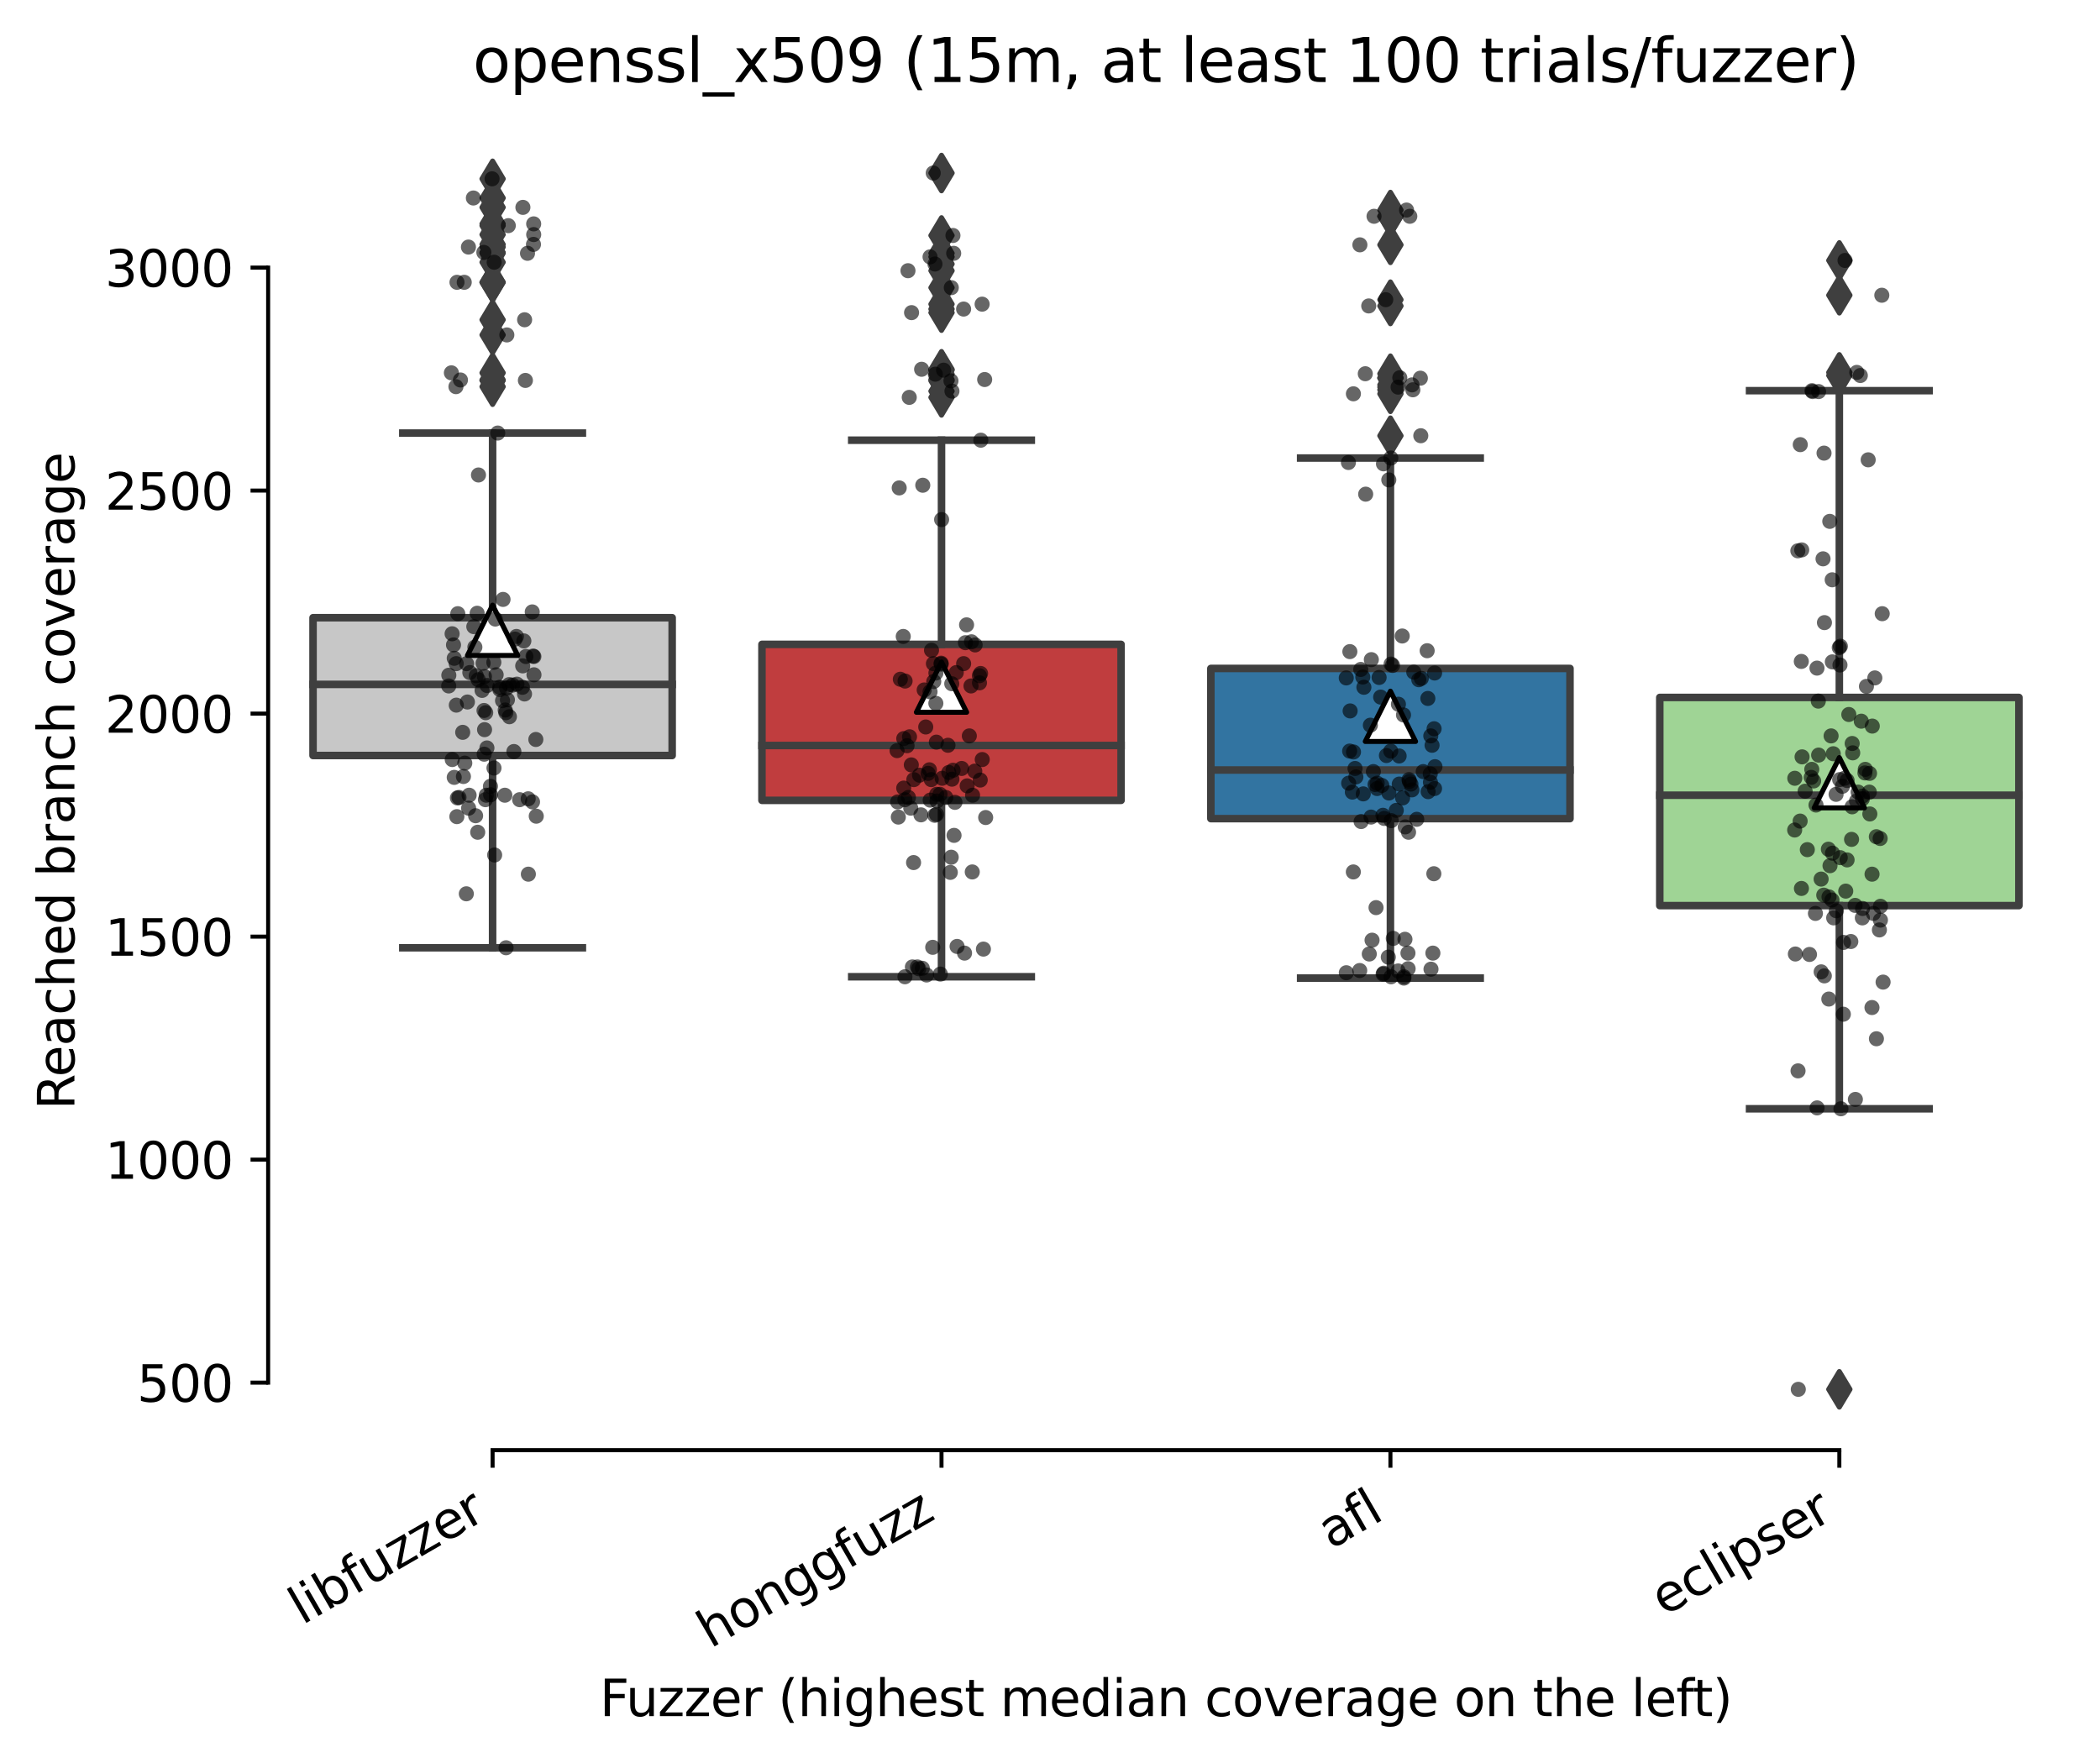 <?xml version="1.0" encoding="utf-8" standalone="no"?>
<!DOCTYPE svg PUBLIC "-//W3C//DTD SVG 1.1//EN"
  "http://www.w3.org/Graphics/SVG/1.1/DTD/svg11.dtd">
<svg xmlns:xlink="http://www.w3.org/1999/xlink" width="417.648pt" height="350.612pt" viewBox="0 0 417.648 350.612" xmlns="http://www.w3.org/2000/svg" version="1.1">
 <defs>
  <style type="text/css">*{stroke-linejoin: round; stroke-linecap: butt}</style>
 </defs>
 <g id="figure_1">
  <g id="patch_1">
   <path d="M 0 350.612 
L 417.648 350.612 
L 417.648 0 
L 0 0 
z
" style="fill: #ffffff"/>
  </g>
  <g id="axes_1">
   <g id="patch_2">
    <path d="M 53.328 288.43 
L 410.448 288.43 
L 410.448 22.318 
L 53.328 22.318 
z
" style="fill: #ffffff"/>
   </g>
   <g id="patch_3">
    <path d="M 62.256 150.273 
L 133.68 150.273 
L 133.68 122.861 
L 62.256 122.861 
L 62.256 150.273 
z
" clip-path="url(#pa6b0b7d96f)" style="fill: #c7c7c7; stroke: #3f3f3f; stroke-width: 1.5; stroke-linejoin: miter"/>
   </g>
   <g id="patch_4">
    <path d="M 151.536 159.189 
L 222.96 159.189 
L 222.96 128.161 
L 151.536 128.161 
L 151.536 159.189 
z
" clip-path="url(#pa6b0b7d96f)" style="fill: #c03d3e; stroke: #3f3f3f; stroke-width: 1.5; stroke-linejoin: miter"/>
   </g>
   <g id="patch_5">
    <path d="M 240.816 162.826 
L 312.24 162.826 
L 312.24 132.952 
L 240.816 132.952 
L 240.816 162.826 
z
" clip-path="url(#pa6b0b7d96f)" style="fill: #3274a1; stroke: #3f3f3f; stroke-width: 1.5; stroke-linejoin: miter"/>
   </g>
   <g id="patch_6">
    <path d="M 330.096 180.125 
L 401.52 180.125 
L 401.52 138.718 
L 330.096 138.718 
L 330.096 180.125 
z
" clip-path="url(#pa6b0b7d96f)" style="fill: #9fd495; stroke: #3f3f3f; stroke-width: 1.5; stroke-linejoin: miter"/>
   </g>
   <g id="matplotlib.axis_1">
    <g id="xtick_1">
     <g id="line2d_1">
      <defs>
       <path id="mfadc595ad5" d="M 0 0 
L 0 3.5 
" style="stroke: #000000; stroke-width: 0.8"/>
      </defs>
      <g>
       <use xlink:href="#mfadc595ad5" x="97.968" y="288.43" style="stroke: #000000; stroke-width: 0.8"/>
      </g>
     </g>
     <g id="text_1">
      <!-- libfuzzer -->
      <g transform="translate(60.102 323.272) rotate(-30) scale(0.1 -0.1)">
       <defs>
        <path id="DejaVuSans-6c" d="M 603 4863 
L 1178 4863 
L 1178 0 
L 603 0 
L 603 4863 
z
" transform="scale(0.016)"/>
        <path id="DejaVuSans-69" d="M 603 3500 
L 1178 3500 
L 1178 0 
L 603 0 
L 603 3500 
z
M 603 4863 
L 1178 4863 
L 1178 4134 
L 603 4134 
L 603 4863 
z
" transform="scale(0.016)"/>
        <path id="DejaVuSans-62" d="M 3116 1747 
Q 3116 2381 2855 2742 
Q 2594 3103 2138 3103 
Q 1681 3103 1420 2742 
Q 1159 2381 1159 1747 
Q 1159 1113 1420 752 
Q 1681 391 2138 391 
Q 2594 391 2855 752 
Q 3116 1113 3116 1747 
z
M 1159 2969 
Q 1341 3281 1617 3432 
Q 1894 3584 2278 3584 
Q 2916 3584 3314 3078 
Q 3713 2572 3713 1747 
Q 3713 922 3314 415 
Q 2916 -91 2278 -91 
Q 1894 -91 1617 61 
Q 1341 213 1159 525 
L 1159 0 
L 581 0 
L 581 4863 
L 1159 4863 
L 1159 2969 
z
" transform="scale(0.016)"/>
        <path id="DejaVuSans-66" d="M 2375 4863 
L 2375 4384 
L 1825 4384 
Q 1516 4384 1395 4259 
Q 1275 4134 1275 3809 
L 1275 3500 
L 2222 3500 
L 2222 3053 
L 1275 3053 
L 1275 0 
L 697 0 
L 697 3053 
L 147 3053 
L 147 3500 
L 697 3500 
L 697 3744 
Q 697 4328 969 4595 
Q 1241 4863 1831 4863 
L 2375 4863 
z
" transform="scale(0.016)"/>
        <path id="DejaVuSans-75" d="M 544 1381 
L 544 3500 
L 1119 3500 
L 1119 1403 
Q 1119 906 1312 657 
Q 1506 409 1894 409 
Q 2359 409 2629 706 
Q 2900 1003 2900 1516 
L 2900 3500 
L 3475 3500 
L 3475 0 
L 2900 0 
L 2900 538 
Q 2691 219 2414 64 
Q 2138 -91 1772 -91 
Q 1169 -91 856 284 
Q 544 659 544 1381 
z
M 1991 3584 
L 1991 3584 
z
" transform="scale(0.016)"/>
        <path id="DejaVuSans-7a" d="M 353 3500 
L 3084 3500 
L 3084 2975 
L 922 459 
L 3084 459 
L 3084 0 
L 275 0 
L 275 525 
L 2438 3041 
L 353 3041 
L 353 3500 
z
" transform="scale(0.016)"/>
        <path id="DejaVuSans-65" d="M 3597 1894 
L 3597 1613 
L 953 1613 
Q 991 1019 1311 708 
Q 1631 397 2203 397 
Q 2534 397 2845 478 
Q 3156 559 3463 722 
L 3463 178 
Q 3153 47 2828 -22 
Q 2503 -91 2169 -91 
Q 1331 -91 842 396 
Q 353 884 353 1716 
Q 353 2575 817 3079 
Q 1281 3584 2069 3584 
Q 2775 3584 3186 3129 
Q 3597 2675 3597 1894 
z
M 3022 2063 
Q 3016 2534 2758 2815 
Q 2500 3097 2075 3097 
Q 1594 3097 1305 2825 
Q 1016 2553 972 2059 
L 3022 2063 
z
" transform="scale(0.016)"/>
        <path id="DejaVuSans-72" d="M 2631 2963 
Q 2534 3019 2420 3045 
Q 2306 3072 2169 3072 
Q 1681 3072 1420 2755 
Q 1159 2438 1159 1844 
L 1159 0 
L 581 0 
L 581 3500 
L 1159 3500 
L 1159 2956 
Q 1341 3275 1631 3429 
Q 1922 3584 2338 3584 
Q 2397 3584 2469 3576 
Q 2541 3569 2628 3553 
L 2631 2963 
z
" transform="scale(0.016)"/>
       </defs>
       <use xlink:href="#DejaVuSans-6c"/>
       <use xlink:href="#DejaVuSans-69" x="27.783"/>
       <use xlink:href="#DejaVuSans-62" x="55.566"/>
       <use xlink:href="#DejaVuSans-66" x="119.043"/>
       <use xlink:href="#DejaVuSans-75" x="154.248"/>
       <use xlink:href="#DejaVuSans-7a" x="217.627"/>
       <use xlink:href="#DejaVuSans-7a" x="270.117"/>
       <use xlink:href="#DejaVuSans-65" x="322.607"/>
       <use xlink:href="#DejaVuSans-72" x="384.131"/>
      </g>
     </g>
    </g>
    <g id="xtick_2">
     <g id="line2d_2">
      <g>
       <use xlink:href="#mfadc595ad5" x="187.248" y="288.43" style="stroke: #000000; stroke-width: 0.8"/>
      </g>
     </g>
     <g id="text_2">
      <!-- honggfuzz -->
      <g transform="translate(141.309 327.933) rotate(-30) scale(0.1 -0.1)">
       <defs>
        <path id="DejaVuSans-68" d="M 3513 2113 
L 3513 0 
L 2938 0 
L 2938 2094 
Q 2938 2591 2744 2837 
Q 2550 3084 2163 3084 
Q 1697 3084 1428 2787 
Q 1159 2491 1159 1978 
L 1159 0 
L 581 0 
L 581 4863 
L 1159 4863 
L 1159 2956 
Q 1366 3272 1645 3428 
Q 1925 3584 2291 3584 
Q 2894 3584 3203 3211 
Q 3513 2838 3513 2113 
z
" transform="scale(0.016)"/>
        <path id="DejaVuSans-6f" d="M 1959 3097 
Q 1497 3097 1228 2736 
Q 959 2375 959 1747 
Q 959 1119 1226 758 
Q 1494 397 1959 397 
Q 2419 397 2687 759 
Q 2956 1122 2956 1747 
Q 2956 2369 2687 2733 
Q 2419 3097 1959 3097 
z
M 1959 3584 
Q 2709 3584 3137 3096 
Q 3566 2609 3566 1747 
Q 3566 888 3137 398 
Q 2709 -91 1959 -91 
Q 1206 -91 779 398 
Q 353 888 353 1747 
Q 353 2609 779 3096 
Q 1206 3584 1959 3584 
z
" transform="scale(0.016)"/>
        <path id="DejaVuSans-6e" d="M 3513 2113 
L 3513 0 
L 2938 0 
L 2938 2094 
Q 2938 2591 2744 2837 
Q 2550 3084 2163 3084 
Q 1697 3084 1428 2787 
Q 1159 2491 1159 1978 
L 1159 0 
L 581 0 
L 581 3500 
L 1159 3500 
L 1159 2956 
Q 1366 3272 1645 3428 
Q 1925 3584 2291 3584 
Q 2894 3584 3203 3211 
Q 3513 2838 3513 2113 
z
" transform="scale(0.016)"/>
        <path id="DejaVuSans-67" d="M 2906 1791 
Q 2906 2416 2648 2759 
Q 2391 3103 1925 3103 
Q 1463 3103 1205 2759 
Q 947 2416 947 1791 
Q 947 1169 1205 825 
Q 1463 481 1925 481 
Q 2391 481 2648 825 
Q 2906 1169 2906 1791 
z
M 3481 434 
Q 3481 -459 3084 -895 
Q 2688 -1331 1869 -1331 
Q 1566 -1331 1297 -1286 
Q 1028 -1241 775 -1147 
L 775 -588 
Q 1028 -725 1275 -790 
Q 1522 -856 1778 -856 
Q 2344 -856 2625 -561 
Q 2906 -266 2906 331 
L 2906 616 
Q 2728 306 2450 153 
Q 2172 0 1784 0 
Q 1141 0 747 490 
Q 353 981 353 1791 
Q 353 2603 747 3093 
Q 1141 3584 1784 3584 
Q 2172 3584 2450 3431 
Q 2728 3278 2906 2969 
L 2906 3500 
L 3481 3500 
L 3481 434 
z
" transform="scale(0.016)"/>
       </defs>
       <use xlink:href="#DejaVuSans-68"/>
       <use xlink:href="#DejaVuSans-6f" x="63.379"/>
       <use xlink:href="#DejaVuSans-6e" x="124.561"/>
       <use xlink:href="#DejaVuSans-67" x="187.939"/>
       <use xlink:href="#DejaVuSans-67" x="251.416"/>
       <use xlink:href="#DejaVuSans-66" x="314.893"/>
       <use xlink:href="#DejaVuSans-75" x="350.098"/>
       <use xlink:href="#DejaVuSans-7a" x="413.477"/>
       <use xlink:href="#DejaVuSans-7a" x="465.967"/>
      </g>
     </g>
    </g>
    <g id="xtick_3">
     <g id="line2d_3">
      <g>
       <use xlink:href="#mfadc595ad5" x="276.528" y="288.43" style="stroke: #000000; stroke-width: 0.8"/>
      </g>
     </g>
     <g id="text_3">
      <!-- afl -->
      <g transform="translate(264.727 308.224) rotate(-30) scale(0.1 -0.1)">
       <defs>
        <path id="DejaVuSans-61" d="M 2194 1759 
Q 1497 1759 1228 1600 
Q 959 1441 959 1056 
Q 959 750 1161 570 
Q 1363 391 1709 391 
Q 2188 391 2477 730 
Q 2766 1069 2766 1631 
L 2766 1759 
L 2194 1759 
z
M 3341 1997 
L 3341 0 
L 2766 0 
L 2766 531 
Q 2569 213 2275 61 
Q 1981 -91 1556 -91 
Q 1019 -91 701 211 
Q 384 513 384 1019 
Q 384 1609 779 1909 
Q 1175 2209 1959 2209 
L 2766 2209 
L 2766 2266 
Q 2766 2663 2505 2880 
Q 2244 3097 1772 3097 
Q 1472 3097 1187 3025 
Q 903 2953 641 2809 
L 641 3341 
Q 956 3463 1253 3523 
Q 1550 3584 1831 3584 
Q 2591 3584 2966 3190 
Q 3341 2797 3341 1997 
z
" transform="scale(0.016)"/>
       </defs>
       <use xlink:href="#DejaVuSans-61"/>
       <use xlink:href="#DejaVuSans-66" x="61.279"/>
       <use xlink:href="#DejaVuSans-6c" x="96.484"/>
      </g>
     </g>
    </g>
    <g id="xtick_4">
     <g id="line2d_4">
      <g>
       <use xlink:href="#mfadc595ad5" x="365.808" y="288.43" style="stroke: #000000; stroke-width: 0.8"/>
      </g>
     </g>
     <g id="text_4">
      <!-- eclipser -->
      <g transform="translate(330.968 321.525) rotate(-30) scale(0.1 -0.1)">
       <defs>
        <path id="DejaVuSans-63" d="M 3122 3366 
L 3122 2828 
Q 2878 2963 2633 3030 
Q 2388 3097 2138 3097 
Q 1578 3097 1268 2742 
Q 959 2388 959 1747 
Q 959 1106 1268 751 
Q 1578 397 2138 397 
Q 2388 397 2633 464 
Q 2878 531 3122 666 
L 3122 134 
Q 2881 22 2623 -34 
Q 2366 -91 2075 -91 
Q 1284 -91 818 406 
Q 353 903 353 1747 
Q 353 2603 823 3093 
Q 1294 3584 2113 3584 
Q 2378 3584 2631 3529 
Q 2884 3475 3122 3366 
z
" transform="scale(0.016)"/>
        <path id="DejaVuSans-70" d="M 1159 525 
L 1159 -1331 
L 581 -1331 
L 581 3500 
L 1159 3500 
L 1159 2969 
Q 1341 3281 1617 3432 
Q 1894 3584 2278 3584 
Q 2916 3584 3314 3078 
Q 3713 2572 3713 1747 
Q 3713 922 3314 415 
Q 2916 -91 2278 -91 
Q 1894 -91 1617 61 
Q 1341 213 1159 525 
z
M 3116 1747 
Q 3116 2381 2855 2742 
Q 2594 3103 2138 3103 
Q 1681 3103 1420 2742 
Q 1159 2381 1159 1747 
Q 1159 1113 1420 752 
Q 1681 391 2138 391 
Q 2594 391 2855 752 
Q 3116 1113 3116 1747 
z
" transform="scale(0.016)"/>
        <path id="DejaVuSans-73" d="M 2834 3397 
L 2834 2853 
Q 2591 2978 2328 3040 
Q 2066 3103 1784 3103 
Q 1356 3103 1142 2972 
Q 928 2841 928 2578 
Q 928 2378 1081 2264 
Q 1234 2150 1697 2047 
L 1894 2003 
Q 2506 1872 2764 1633 
Q 3022 1394 3022 966 
Q 3022 478 2636 193 
Q 2250 -91 1575 -91 
Q 1294 -91 989 -36 
Q 684 19 347 128 
L 347 722 
Q 666 556 975 473 
Q 1284 391 1588 391 
Q 1994 391 2212 530 
Q 2431 669 2431 922 
Q 2431 1156 2273 1281 
Q 2116 1406 1581 1522 
L 1381 1569 
Q 847 1681 609 1914 
Q 372 2147 372 2553 
Q 372 3047 722 3315 
Q 1072 3584 1716 3584 
Q 2034 3584 2315 3537 
Q 2597 3491 2834 3397 
z
" transform="scale(0.016)"/>
       </defs>
       <use xlink:href="#DejaVuSans-65"/>
       <use xlink:href="#DejaVuSans-63" x="61.523"/>
       <use xlink:href="#DejaVuSans-6c" x="116.504"/>
       <use xlink:href="#DejaVuSans-69" x="144.287"/>
       <use xlink:href="#DejaVuSans-70" x="172.07"/>
       <use xlink:href="#DejaVuSans-73" x="235.547"/>
       <use xlink:href="#DejaVuSans-65" x="287.646"/>
       <use xlink:href="#DejaVuSans-72" x="349.17"/>
      </g>
     </g>
    </g>
    <g id="text_5">
     <!-- Fuzzer (highest median coverage on the left) -->
     <g transform="translate(119.27 341.333) scale(0.1 -0.1)">
      <defs>
       <path id="DejaVuSans-46" d="M 628 4666 
L 3309 4666 
L 3309 4134 
L 1259 4134 
L 1259 2759 
L 3109 2759 
L 3109 2228 
L 1259 2228 
L 1259 0 
L 628 0 
L 628 4666 
z
" transform="scale(0.016)"/>
       <path id="DejaVuSans-20" transform="scale(0.016)"/>
       <path id="DejaVuSans-28" d="M 1984 4856 
Q 1566 4138 1362 3434 
Q 1159 2731 1159 2009 
Q 1159 1288 1364 580 
Q 1569 -128 1984 -844 
L 1484 -844 
Q 1016 -109 783 600 
Q 550 1309 550 2009 
Q 550 2706 781 3412 
Q 1013 4119 1484 4856 
L 1984 4856 
z
" transform="scale(0.016)"/>
       <path id="DejaVuSans-74" d="M 1172 4494 
L 1172 3500 
L 2356 3500 
L 2356 3053 
L 1172 3053 
L 1172 1153 
Q 1172 725 1289 603 
Q 1406 481 1766 481 
L 2356 481 
L 2356 0 
L 1766 0 
Q 1100 0 847 248 
Q 594 497 594 1153 
L 594 3053 
L 172 3053 
L 172 3500 
L 594 3500 
L 594 4494 
L 1172 4494 
z
" transform="scale(0.016)"/>
       <path id="DejaVuSans-6d" d="M 3328 2828 
Q 3544 3216 3844 3400 
Q 4144 3584 4550 3584 
Q 5097 3584 5394 3201 
Q 5691 2819 5691 2113 
L 5691 0 
L 5113 0 
L 5113 2094 
Q 5113 2597 4934 2840 
Q 4756 3084 4391 3084 
Q 3944 3084 3684 2787 
Q 3425 2491 3425 1978 
L 3425 0 
L 2847 0 
L 2847 2094 
Q 2847 2600 2669 2842 
Q 2491 3084 2119 3084 
Q 1678 3084 1418 2786 
Q 1159 2488 1159 1978 
L 1159 0 
L 581 0 
L 581 3500 
L 1159 3500 
L 1159 2956 
Q 1356 3278 1631 3431 
Q 1906 3584 2284 3584 
Q 2666 3584 2933 3390 
Q 3200 3197 3328 2828 
z
" transform="scale(0.016)"/>
       <path id="DejaVuSans-64" d="M 2906 2969 
L 2906 4863 
L 3481 4863 
L 3481 0 
L 2906 0 
L 2906 525 
Q 2725 213 2448 61 
Q 2172 -91 1784 -91 
Q 1150 -91 751 415 
Q 353 922 353 1747 
Q 353 2572 751 3078 
Q 1150 3584 1784 3584 
Q 2172 3584 2448 3432 
Q 2725 3281 2906 2969 
z
M 947 1747 
Q 947 1113 1208 752 
Q 1469 391 1925 391 
Q 2381 391 2643 752 
Q 2906 1113 2906 1747 
Q 2906 2381 2643 2742 
Q 2381 3103 1925 3103 
Q 1469 3103 1208 2742 
Q 947 2381 947 1747 
z
" transform="scale(0.016)"/>
       <path id="DejaVuSans-76" d="M 191 3500 
L 800 3500 
L 1894 563 
L 2988 3500 
L 3597 3500 
L 2284 0 
L 1503 0 
L 191 3500 
z
" transform="scale(0.016)"/>
       <path id="DejaVuSans-29" d="M 513 4856 
L 1013 4856 
Q 1481 4119 1714 3412 
Q 1947 2706 1947 2009 
Q 1947 1309 1714 600 
Q 1481 -109 1013 -844 
L 513 -844 
Q 928 -128 1133 580 
Q 1338 1288 1338 2009 
Q 1338 2731 1133 3434 
Q 928 4138 513 4856 
z
" transform="scale(0.016)"/>
      </defs>
      <use xlink:href="#DejaVuSans-46"/>
      <use xlink:href="#DejaVuSans-75" x="52.02"/>
      <use xlink:href="#DejaVuSans-7a" x="115.398"/>
      <use xlink:href="#DejaVuSans-7a" x="167.889"/>
      <use xlink:href="#DejaVuSans-65" x="220.379"/>
      <use xlink:href="#DejaVuSans-72" x="281.902"/>
      <use xlink:href="#DejaVuSans-20" x="323.016"/>
      <use xlink:href="#DejaVuSans-28" x="354.803"/>
      <use xlink:href="#DejaVuSans-68" x="393.816"/>
      <use xlink:href="#DejaVuSans-69" x="457.195"/>
      <use xlink:href="#DejaVuSans-67" x="484.979"/>
      <use xlink:href="#DejaVuSans-68" x="548.455"/>
      <use xlink:href="#DejaVuSans-65" x="611.834"/>
      <use xlink:href="#DejaVuSans-73" x="673.357"/>
      <use xlink:href="#DejaVuSans-74" x="725.457"/>
      <use xlink:href="#DejaVuSans-20" x="764.666"/>
      <use xlink:href="#DejaVuSans-6d" x="796.453"/>
      <use xlink:href="#DejaVuSans-65" x="893.865"/>
      <use xlink:href="#DejaVuSans-64" x="955.389"/>
      <use xlink:href="#DejaVuSans-69" x="1018.865"/>
      <use xlink:href="#DejaVuSans-61" x="1046.648"/>
      <use xlink:href="#DejaVuSans-6e" x="1107.928"/>
      <use xlink:href="#DejaVuSans-20" x="1171.307"/>
      <use xlink:href="#DejaVuSans-63" x="1203.094"/>
      <use xlink:href="#DejaVuSans-6f" x="1258.074"/>
      <use xlink:href="#DejaVuSans-76" x="1319.256"/>
      <use xlink:href="#DejaVuSans-65" x="1378.436"/>
      <use xlink:href="#DejaVuSans-72" x="1439.959"/>
      <use xlink:href="#DejaVuSans-61" x="1481.072"/>
      <use xlink:href="#DejaVuSans-67" x="1542.352"/>
      <use xlink:href="#DejaVuSans-65" x="1605.828"/>
      <use xlink:href="#DejaVuSans-20" x="1667.352"/>
      <use xlink:href="#DejaVuSans-6f" x="1699.139"/>
      <use xlink:href="#DejaVuSans-6e" x="1760.32"/>
      <use xlink:href="#DejaVuSans-20" x="1823.699"/>
      <use xlink:href="#DejaVuSans-74" x="1855.486"/>
      <use xlink:href="#DejaVuSans-68" x="1894.695"/>
      <use xlink:href="#DejaVuSans-65" x="1958.074"/>
      <use xlink:href="#DejaVuSans-20" x="2019.598"/>
      <use xlink:href="#DejaVuSans-6c" x="2051.385"/>
      <use xlink:href="#DejaVuSans-65" x="2079.168"/>
      <use xlink:href="#DejaVuSans-66" x="2140.691"/>
      <use xlink:href="#DejaVuSans-74" x="2174.146"/>
      <use xlink:href="#DejaVuSans-29" x="2213.355"/>
     </g>
    </g>
   </g>
   <g id="matplotlib.axis_2">
    <g id="ytick_1">
     <g id="line2d_5">
      <defs>
       <path id="medb80d90eb" d="M 0 0 
L -3.5 0 
" style="stroke: #000000; stroke-width: 0.8"/>
      </defs>
      <g>
       <use xlink:href="#medb80d90eb" x="53.328" y="275.003" style="stroke: #000000; stroke-width: 0.8"/>
      </g>
     </g>
     <g id="text_6">
      <!-- 500 -->
      <g transform="translate(27.241 278.803) scale(0.1 -0.1)">
       <defs>
        <path id="DejaVuSans-35" d="M 691 4666 
L 3169 4666 
L 3169 4134 
L 1269 4134 
L 1269 2991 
Q 1406 3038 1543 3061 
Q 1681 3084 1819 3084 
Q 2600 3084 3056 2656 
Q 3513 2228 3513 1497 
Q 3513 744 3044 326 
Q 2575 -91 1722 -91 
Q 1428 -91 1123 -41 
Q 819 9 494 109 
L 494 744 
Q 775 591 1075 516 
Q 1375 441 1709 441 
Q 2250 441 2565 725 
Q 2881 1009 2881 1497 
Q 2881 1984 2565 2268 
Q 2250 2553 1709 2553 
Q 1456 2553 1204 2497 
Q 953 2441 691 2322 
L 691 4666 
z
" transform="scale(0.016)"/>
        <path id="DejaVuSans-30" d="M 2034 4250 
Q 1547 4250 1301 3770 
Q 1056 3291 1056 2328 
Q 1056 1369 1301 889 
Q 1547 409 2034 409 
Q 2525 409 2770 889 
Q 3016 1369 3016 2328 
Q 3016 3291 2770 3770 
Q 2525 4250 2034 4250 
z
M 2034 4750 
Q 2819 4750 3233 4129 
Q 3647 3509 3647 2328 
Q 3647 1150 3233 529 
Q 2819 -91 2034 -91 
Q 1250 -91 836 529 
Q 422 1150 422 2328 
Q 422 3509 836 4129 
Q 1250 4750 2034 4750 
z
" transform="scale(0.016)"/>
       </defs>
       <use xlink:href="#DejaVuSans-35"/>
       <use xlink:href="#DejaVuSans-30" x="63.623"/>
       <use xlink:href="#DejaVuSans-30" x="127.246"/>
      </g>
     </g>
    </g>
    <g id="ytick_2">
     <g id="line2d_6">
      <g>
       <use xlink:href="#medb80d90eb" x="53.328" y="230.647" style="stroke: #000000; stroke-width: 0.8"/>
      </g>
     </g>
     <g id="text_7">
      <!-- 1000 -->
      <g transform="translate(20.878 234.446) scale(0.1 -0.1)">
       <defs>
        <path id="DejaVuSans-31" d="M 794 531 
L 1825 531 
L 1825 4091 
L 703 3866 
L 703 4441 
L 1819 4666 
L 2450 4666 
L 2450 531 
L 3481 531 
L 3481 0 
L 794 0 
L 794 531 
z
" transform="scale(0.016)"/>
       </defs>
       <use xlink:href="#DejaVuSans-31"/>
       <use xlink:href="#DejaVuSans-30" x="63.623"/>
       <use xlink:href="#DejaVuSans-30" x="127.246"/>
       <use xlink:href="#DejaVuSans-30" x="190.869"/>
      </g>
     </g>
    </g>
    <g id="ytick_3">
     <g id="line2d_7">
      <g>
       <use xlink:href="#medb80d90eb" x="53.328" y="186.291" style="stroke: #000000; stroke-width: 0.8"/>
      </g>
     </g>
     <g id="text_8">
      <!-- 1500 -->
      <g transform="translate(20.878 190.09) scale(0.1 -0.1)">
       <use xlink:href="#DejaVuSans-31"/>
       <use xlink:href="#DejaVuSans-35" x="63.623"/>
       <use xlink:href="#DejaVuSans-30" x="127.246"/>
       <use xlink:href="#DejaVuSans-30" x="190.869"/>
      </g>
     </g>
    </g>
    <g id="ytick_4">
     <g id="line2d_8">
      <g>
       <use xlink:href="#medb80d90eb" x="53.328" y="141.934" style="stroke: #000000; stroke-width: 0.8"/>
      </g>
     </g>
     <g id="text_9">
      <!-- 2000 -->
      <g transform="translate(20.878 145.733) scale(0.1 -0.1)">
       <defs>
        <path id="DejaVuSans-32" d="M 1228 531 
L 3431 531 
L 3431 0 
L 469 0 
L 469 531 
Q 828 903 1448 1529 
Q 2069 2156 2228 2338 
Q 2531 2678 2651 2914 
Q 2772 3150 2772 3378 
Q 2772 3750 2511 3984 
Q 2250 4219 1831 4219 
Q 1534 4219 1204 4116 
Q 875 4013 500 3803 
L 500 4441 
Q 881 4594 1212 4672 
Q 1544 4750 1819 4750 
Q 2544 4750 2975 4387 
Q 3406 4025 3406 3419 
Q 3406 3131 3298 2873 
Q 3191 2616 2906 2266 
Q 2828 2175 2409 1742 
Q 1991 1309 1228 531 
z
" transform="scale(0.016)"/>
       </defs>
       <use xlink:href="#DejaVuSans-32"/>
       <use xlink:href="#DejaVuSans-30" x="63.623"/>
       <use xlink:href="#DejaVuSans-30" x="127.246"/>
       <use xlink:href="#DejaVuSans-30" x="190.869"/>
      </g>
     </g>
    </g>
    <g id="ytick_5">
     <g id="line2d_9">
      <g>
       <use xlink:href="#medb80d90eb" x="53.328" y="97.578" style="stroke: #000000; stroke-width: 0.8"/>
      </g>
     </g>
     <g id="text_10">
      <!-- 2500 -->
      <g transform="translate(20.878 101.377) scale(0.1 -0.1)">
       <use xlink:href="#DejaVuSans-32"/>
       <use xlink:href="#DejaVuSans-35" x="63.623"/>
       <use xlink:href="#DejaVuSans-30" x="127.246"/>
       <use xlink:href="#DejaVuSans-30" x="190.869"/>
      </g>
     </g>
    </g>
    <g id="ytick_6">
     <g id="line2d_10">
      <g>
       <use xlink:href="#medb80d90eb" x="53.328" y="53.221" style="stroke: #000000; stroke-width: 0.8"/>
      </g>
     </g>
     <g id="text_11">
      <!-- 3000 -->
      <g transform="translate(20.878 57.02) scale(0.1 -0.1)">
       <defs>
        <path id="DejaVuSans-33" d="M 2597 2516 
Q 3050 2419 3304 2112 
Q 3559 1806 3559 1356 
Q 3559 666 3084 287 
Q 2609 -91 1734 -91 
Q 1441 -91 1130 -33 
Q 819 25 488 141 
L 488 750 
Q 750 597 1062 519 
Q 1375 441 1716 441 
Q 2309 441 2620 675 
Q 2931 909 2931 1356 
Q 2931 1769 2642 2001 
Q 2353 2234 1838 2234 
L 1294 2234 
L 1294 2753 
L 1863 2753 
Q 2328 2753 2575 2939 
Q 2822 3125 2822 3475 
Q 2822 3834 2567 4026 
Q 2313 4219 1838 4219 
Q 1578 4219 1281 4162 
Q 984 4106 628 3988 
L 628 4550 
Q 988 4650 1302 4700 
Q 1616 4750 1894 4750 
Q 2613 4750 3031 4423 
Q 3450 4097 3450 3541 
Q 3450 3153 3228 2886 
Q 3006 2619 2597 2516 
z
" transform="scale(0.016)"/>
       </defs>
       <use xlink:href="#DejaVuSans-33"/>
       <use xlink:href="#DejaVuSans-30" x="63.623"/>
       <use xlink:href="#DejaVuSans-30" x="127.246"/>
       <use xlink:href="#DejaVuSans-30" x="190.869"/>
      </g>
     </g>
    </g>
    <g id="text_12">
     <!-- Reached branch coverage -->
     <g transform="translate(14.798 220.706) rotate(-90) scale(0.1 -0.1)">
      <defs>
       <path id="DejaVuSans-52" d="M 2841 2188 
Q 3044 2119 3236 1894 
Q 3428 1669 3622 1275 
L 4263 0 
L 3584 0 
L 2988 1197 
Q 2756 1666 2539 1819 
Q 2322 1972 1947 1972 
L 1259 1972 
L 1259 0 
L 628 0 
L 628 4666 
L 2053 4666 
Q 2853 4666 3247 4331 
Q 3641 3997 3641 3322 
Q 3641 2881 3436 2590 
Q 3231 2300 2841 2188 
z
M 1259 4147 
L 1259 2491 
L 2053 2491 
Q 2509 2491 2742 2702 
Q 2975 2913 2975 3322 
Q 2975 3731 2742 3939 
Q 2509 4147 2053 4147 
L 1259 4147 
z
" transform="scale(0.016)"/>
      </defs>
      <use xlink:href="#DejaVuSans-52"/>
      <use xlink:href="#DejaVuSans-65" x="64.982"/>
      <use xlink:href="#DejaVuSans-61" x="126.506"/>
      <use xlink:href="#DejaVuSans-63" x="187.785"/>
      <use xlink:href="#DejaVuSans-68" x="242.766"/>
      <use xlink:href="#DejaVuSans-65" x="306.145"/>
      <use xlink:href="#DejaVuSans-64" x="367.668"/>
      <use xlink:href="#DejaVuSans-20" x="431.145"/>
      <use xlink:href="#DejaVuSans-62" x="462.932"/>
      <use xlink:href="#DejaVuSans-72" x="526.408"/>
      <use xlink:href="#DejaVuSans-61" x="567.521"/>
      <use xlink:href="#DejaVuSans-6e" x="628.801"/>
      <use xlink:href="#DejaVuSans-63" x="692.18"/>
      <use xlink:href="#DejaVuSans-68" x="747.16"/>
      <use xlink:href="#DejaVuSans-20" x="810.539"/>
      <use xlink:href="#DejaVuSans-63" x="842.326"/>
      <use xlink:href="#DejaVuSans-6f" x="897.307"/>
      <use xlink:href="#DejaVuSans-76" x="958.488"/>
      <use xlink:href="#DejaVuSans-65" x="1017.668"/>
      <use xlink:href="#DejaVuSans-72" x="1079.191"/>
      <use xlink:href="#DejaVuSans-61" x="1120.305"/>
      <use xlink:href="#DejaVuSans-67" x="1181.584"/>
      <use xlink:href="#DejaVuSans-65" x="1245.061"/>
     </g>
    </g>
   </g>
   <g id="line2d_11">
    <path d="M 97.968 150.273 
L 97.968 188.508 
" clip-path="url(#pa6b0b7d96f)" style="fill: none; stroke: #3f3f3f; stroke-width: 1.5; stroke-linecap: square"/>
   </g>
   <g id="line2d_12">
    <path d="M 97.968 122.861 
L 97.968 86.134 
" clip-path="url(#pa6b0b7d96f)" style="fill: none; stroke: #3f3f3f; stroke-width: 1.5; stroke-linecap: square"/>
   </g>
   <g id="line2d_13">
    <path d="M 80.112 188.508 
L 115.824 188.508 
" clip-path="url(#pa6b0b7d96f)" style="fill: none; stroke: #3f3f3f; stroke-width: 1.5; stroke-linecap: square"/>
   </g>
   <g id="line2d_14">
    <path d="M 80.112 86.134 
L 115.824 86.134 
" clip-path="url(#pa6b0b7d96f)" style="fill: none; stroke: #3f3f3f; stroke-width: 1.5; stroke-linecap: square"/>
   </g>
   <g id="line2d_15">
    <defs>
     <path id="mcf4e56238b" d="M -0 3.536 
L 2.121 0 
L -0 -3.536 
L -2.121 -0 
z
" style="stroke: #3f3f3f; stroke-linejoin: miter"/>
    </defs>
    <g clip-path="url(#pa6b0b7d96f)">
     <use xlink:href="#mcf4e56238b" x="97.968" y="41.245" style="fill: #3f3f3f; stroke: #3f3f3f; stroke-linejoin: miter"/>
     <use xlink:href="#mcf4e56238b" x="97.968" y="56.149" style="fill: #3f3f3f; stroke: #3f3f3f; stroke-linejoin: miter"/>
     <use xlink:href="#mcf4e56238b" x="97.968" y="75.577" style="fill: #3f3f3f; stroke: #3f3f3f; stroke-linejoin: miter"/>
     <use xlink:href="#mcf4e56238b" x="97.968" y="76.908" style="fill: #3f3f3f; stroke: #3f3f3f; stroke-linejoin: miter"/>
     <use xlink:href="#mcf4e56238b" x="97.968" y="39.382" style="fill: #3f3f3f; stroke: #3f3f3f; stroke-linejoin: miter"/>
     <use xlink:href="#mcf4e56238b" x="97.968" y="44.882" style="fill: #3f3f3f; stroke: #3f3f3f; stroke-linejoin: miter"/>
     <use xlink:href="#mcf4e56238b" x="97.968" y="50.205" style="fill: #3f3f3f; stroke: #3f3f3f; stroke-linejoin: miter"/>
     <use xlink:href="#mcf4e56238b" x="97.968" y="56.149" style="fill: #3f3f3f; stroke: #3f3f3f; stroke-linejoin: miter"/>
     <use xlink:href="#mcf4e56238b" x="97.968" y="63.601" style="fill: #3f3f3f; stroke: #3f3f3f; stroke-linejoin: miter"/>
     <use xlink:href="#mcf4e56238b" x="97.968" y="49.14" style="fill: #3f3f3f; stroke: #3f3f3f; stroke-linejoin: miter"/>
     <use xlink:href="#mcf4e56238b" x="97.968" y="75.666" style="fill: #3f3f3f; stroke: #3f3f3f; stroke-linejoin: miter"/>
     <use xlink:href="#mcf4e56238b" x="97.968" y="74.157" style="fill: #3f3f3f; stroke: #3f3f3f; stroke-linejoin: miter"/>
     <use xlink:href="#mcf4e56238b" x="97.968" y="52.157" style="fill: #3f3f3f; stroke: #3f3f3f; stroke-linejoin: miter"/>
     <use xlink:href="#mcf4e56238b" x="97.968" y="48.608" style="fill: #3f3f3f; stroke: #3f3f3f; stroke-linejoin: miter"/>
     <use xlink:href="#mcf4e56238b" x="97.968" y="35.567" style="fill: #3f3f3f; stroke: #3f3f3f; stroke-linejoin: miter"/>
     <use xlink:href="#mcf4e56238b" x="97.968" y="66.617" style="fill: #3f3f3f; stroke: #3f3f3f; stroke-linejoin: miter"/>
     <use xlink:href="#mcf4e56238b" x="97.968" y="50.382" style="fill: #3f3f3f; stroke: #3f3f3f; stroke-linejoin: miter"/>
     <use xlink:href="#mcf4e56238b" x="97.968" y="46.657" style="fill: #3f3f3f; stroke: #3f3f3f; stroke-linejoin: miter"/>
     <use xlink:href="#mcf4e56238b" x="97.968" y="44.527" style="fill: #3f3f3f; stroke: #3f3f3f; stroke-linejoin: miter"/>
    </g>
   </g>
   <g id="line2d_16">
    <path d="M 187.248 159.189 
L 187.248 194.275 
" clip-path="url(#pa6b0b7d96f)" style="fill: none; stroke: #3f3f3f; stroke-width: 1.5; stroke-linecap: square"/>
   </g>
   <g id="line2d_17">
    <path d="M 187.248 128.161 
L 187.248 87.553 
" clip-path="url(#pa6b0b7d96f)" style="fill: none; stroke: #3f3f3f; stroke-width: 1.5; stroke-linecap: square"/>
   </g>
   <g id="line2d_18">
    <path d="M 169.392 194.275 
L 205.104 194.275 
" clip-path="url(#pa6b0b7d96f)" style="fill: none; stroke: #3f3f3f; stroke-width: 1.5; stroke-linecap: square"/>
   </g>
   <g id="line2d_19">
    <path d="M 169.392 87.553 
L 205.104 87.553 
" clip-path="url(#pa6b0b7d96f)" style="fill: none; stroke: #3f3f3f; stroke-width: 1.5; stroke-linecap: square"/>
   </g>
   <g id="line2d_20">
    <g clip-path="url(#pa6b0b7d96f)">
     <use xlink:href="#mcf4e56238b" x="187.248" y="52.512" style="fill: #3f3f3f; stroke: #3f3f3f; stroke-linejoin: miter"/>
     <use xlink:href="#mcf4e56238b" x="187.248" y="61.472" style="fill: #3f3f3f; stroke: #3f3f3f; stroke-linejoin: miter"/>
     <use xlink:href="#mcf4e56238b" x="187.248" y="79.037" style="fill: #3f3f3f; stroke: #3f3f3f; stroke-linejoin: miter"/>
     <use xlink:href="#mcf4e56238b" x="187.248" y="73.625" style="fill: #3f3f3f; stroke: #3f3f3f; stroke-linejoin: miter"/>
     <use xlink:href="#mcf4e56238b" x="187.248" y="50.382" style="fill: #3f3f3f; stroke: #3f3f3f; stroke-linejoin: miter"/>
     <use xlink:href="#mcf4e56238b" x="187.248" y="73.448" style="fill: #3f3f3f; stroke: #3f3f3f; stroke-linejoin: miter"/>
     <use xlink:href="#mcf4e56238b" x="187.248" y="74.424" style="fill: #3f3f3f; stroke: #3f3f3f; stroke-linejoin: miter"/>
     <use xlink:href="#mcf4e56238b" x="187.248" y="75.488" style="fill: #3f3f3f; stroke: #3f3f3f; stroke-linejoin: miter"/>
     <use xlink:href="#mcf4e56238b" x="187.248" y="34.414" style="fill: #3f3f3f; stroke: #3f3f3f; stroke-linejoin: miter"/>
     <use xlink:href="#mcf4e56238b" x="187.248" y="77.795" style="fill: #3f3f3f; stroke: #3f3f3f; stroke-linejoin: miter"/>
     <use xlink:href="#mcf4e56238b" x="187.248" y="46.834" style="fill: #3f3f3f; stroke: #3f3f3f; stroke-linejoin: miter"/>
     <use xlink:href="#mcf4e56238b" x="187.248" y="75.754" style="fill: #3f3f3f; stroke: #3f3f3f; stroke-linejoin: miter"/>
     <use xlink:href="#mcf4e56238b" x="187.248" y="53.842" style="fill: #3f3f3f; stroke: #3f3f3f; stroke-linejoin: miter"/>
     <use xlink:href="#mcf4e56238b" x="187.248" y="62.181" style="fill: #3f3f3f; stroke: #3f3f3f; stroke-linejoin: miter"/>
     <use xlink:href="#mcf4e56238b" x="187.248" y="51.092" style="fill: #3f3f3f; stroke: #3f3f3f; stroke-linejoin: miter"/>
     <use xlink:href="#mcf4e56238b" x="187.248" y="60.496" style="fill: #3f3f3f; stroke: #3f3f3f; stroke-linejoin: miter"/>
     <use xlink:href="#mcf4e56238b" x="187.248" y="57.213" style="fill: #3f3f3f; stroke: #3f3f3f; stroke-linejoin: miter"/>
    </g>
   </g>
   <g id="line2d_21">
    <path d="M 276.528 162.826 
L 276.528 194.541 
" clip-path="url(#pa6b0b7d96f)" style="fill: none; stroke: #3f3f3f; stroke-width: 1.5; stroke-linecap: square"/>
   </g>
   <g id="line2d_22">
    <path d="M 276.528 132.952 
L 276.528 91.102 
" clip-path="url(#pa6b0b7d96f)" style="fill: none; stroke: #3f3f3f; stroke-width: 1.5; stroke-linecap: square"/>
   </g>
   <g id="line2d_23">
    <path d="M 258.672 194.541 
L 294.384 194.541 
" clip-path="url(#pa6b0b7d96f)" style="fill: none; stroke: #3f3f3f; stroke-width: 1.5; stroke-linecap: square"/>
   </g>
   <g id="line2d_24">
    <path d="M 258.672 91.102 
L 294.384 91.102 
" clip-path="url(#pa6b0b7d96f)" style="fill: none; stroke: #3f3f3f; stroke-width: 1.5; stroke-linecap: square"/>
   </g>
   <g id="line2d_25">
    <g clip-path="url(#pa6b0b7d96f)">
     <use xlink:href="#mcf4e56238b" x="276.528" y="75.133" style="fill: #3f3f3f; stroke: #3f3f3f; stroke-linejoin: miter"/>
     <use xlink:href="#mcf4e56238b" x="276.528" y="75.222" style="fill: #3f3f3f; stroke: #3f3f3f; stroke-linejoin: miter"/>
     <use xlink:href="#mcf4e56238b" x="276.528" y="78.327" style="fill: #3f3f3f; stroke: #3f3f3f; stroke-linejoin: miter"/>
     <use xlink:href="#mcf4e56238b" x="276.528" y="41.777" style="fill: #3f3f3f; stroke: #3f3f3f; stroke-linejoin: miter"/>
     <use xlink:href="#mcf4e56238b" x="276.528" y="77.529" style="fill: #3f3f3f; stroke: #3f3f3f; stroke-linejoin: miter"/>
     <use xlink:href="#mcf4e56238b" x="276.528" y="76.996" style="fill: #3f3f3f; stroke: #3f3f3f; stroke-linejoin: miter"/>
     <use xlink:href="#mcf4e56238b" x="276.528" y="43.019" style="fill: #3f3f3f; stroke: #3f3f3f; stroke-linejoin: miter"/>
     <use xlink:href="#mcf4e56238b" x="276.528" y="74.335" style="fill: #3f3f3f; stroke: #3f3f3f; stroke-linejoin: miter"/>
     <use xlink:href="#mcf4e56238b" x="276.528" y="43.019" style="fill: #3f3f3f; stroke: #3f3f3f; stroke-linejoin: miter"/>
     <use xlink:href="#mcf4e56238b" x="276.528" y="76.553" style="fill: #3f3f3f; stroke: #3f3f3f; stroke-linejoin: miter"/>
     <use xlink:href="#mcf4e56238b" x="276.528" y="59.609" style="fill: #3f3f3f; stroke: #3f3f3f; stroke-linejoin: miter"/>
     <use xlink:href="#mcf4e56238b" x="276.528" y="60.851" style="fill: #3f3f3f; stroke: #3f3f3f; stroke-linejoin: miter"/>
     <use xlink:href="#mcf4e56238b" x="276.528" y="48.697" style="fill: #3f3f3f; stroke: #3f3f3f; stroke-linejoin: miter"/>
     <use xlink:href="#mcf4e56238b" x="276.528" y="86.666" style="fill: #3f3f3f; stroke: #3f3f3f; stroke-linejoin: miter"/>
    </g>
   </g>
   <g id="line2d_26">
    <path d="M 365.808 180.125 
L 365.808 220.534 
" clip-path="url(#pa6b0b7d96f)" style="fill: none; stroke: #3f3f3f; stroke-width: 1.5; stroke-linecap: square"/>
   </g>
   <g id="line2d_27">
    <path d="M 365.808 138.718 
L 365.808 77.706 
" clip-path="url(#pa6b0b7d96f)" style="fill: none; stroke: #3f3f3f; stroke-width: 1.5; stroke-linecap: square"/>
   </g>
   <g id="line2d_28">
    <path d="M 347.952 220.534 
L 383.664 220.534 
" clip-path="url(#pa6b0b7d96f)" style="fill: none; stroke: #3f3f3f; stroke-width: 1.5; stroke-linecap: square"/>
   </g>
   <g id="line2d_29">
    <path d="M 347.952 77.706 
L 383.664 77.706 
" clip-path="url(#pa6b0b7d96f)" style="fill: none; stroke: #3f3f3f; stroke-width: 1.5; stroke-linecap: square"/>
   </g>
   <g id="line2d_30">
    <g clip-path="url(#pa6b0b7d96f)">
     <use xlink:href="#mcf4e56238b" x="365.808" y="276.334" style="fill: #3f3f3f; stroke: #3f3f3f; stroke-linejoin: miter"/>
     <use xlink:href="#mcf4e56238b" x="365.808" y="74.069" style="fill: #3f3f3f; stroke: #3f3f3f; stroke-linejoin: miter"/>
     <use xlink:href="#mcf4e56238b" x="365.808" y="74.69" style="fill: #3f3f3f; stroke: #3f3f3f; stroke-linejoin: miter"/>
     <use xlink:href="#mcf4e56238b" x="365.808" y="58.721" style="fill: #3f3f3f; stroke: #3f3f3f; stroke-linejoin: miter"/>
     <use xlink:href="#mcf4e56238b" x="365.808" y="51.802" style="fill: #3f3f3f; stroke: #3f3f3f; stroke-linejoin: miter"/>
    </g>
   </g>
   <g id="line2d_31">
    <path d="M 62.256 136.123 
L 133.68 136.123 
" clip-path="url(#pa6b0b7d96f)" style="fill: none; stroke: #3f3f3f; stroke-width: 1.5; stroke-linecap: square"/>
   </g>
   <g id="line2d_32">
    <defs>
     <path id="mdc0f4983d7" d="M 0 -5 
L -5 5 
L 5 5 
z
" style="stroke: #000000; stroke-linejoin: miter"/>
    </defs>
    <g clip-path="url(#pa6b0b7d96f)">
     <use xlink:href="#mdc0f4983d7" x="97.968" y="125.366" style="fill: #ffffff; stroke: #000000; stroke-linejoin: miter"/>
    </g>
   </g>
   <g id="line2d_33">
    <path d="M 151.536 148.277 
L 222.96 148.277 
" clip-path="url(#pa6b0b7d96f)" style="fill: none; stroke: #3f3f3f; stroke-width: 1.5; stroke-linecap: square"/>
   </g>
   <g id="line2d_34">
    <g clip-path="url(#pa6b0b7d96f)">
     <use xlink:href="#mdc0f4983d7" x="187.248" y="136.669" style="fill: #ffffff; stroke: #000000; stroke-linejoin: miter"/>
    </g>
   </g>
   <g id="line2d_35">
    <path d="M 240.816 153.156 
L 312.24 153.156 
" clip-path="url(#pa6b0b7d96f)" style="fill: none; stroke: #3f3f3f; stroke-width: 1.5; stroke-linecap: square"/>
   </g>
   <g id="line2d_36">
    <g clip-path="url(#pa6b0b7d96f)">
     <use xlink:href="#mdc0f4983d7" x="276.528" y="142.475" style="fill: #ffffff; stroke: #000000; stroke-linejoin: miter"/>
    </g>
   </g>
   <g id="line2d_37">
    <path d="M 330.096 158.169 
L 401.52 158.169 
" clip-path="url(#pa6b0b7d96f)" style="fill: none; stroke: #3f3f3f; stroke-width: 1.5; stroke-linecap: square"/>
   </g>
   <g id="line2d_38">
    <g clip-path="url(#pa6b0b7d96f)">
     <use xlink:href="#mdc0f4983d7" x="365.808" y="155.683" style="fill: #ffffff; stroke: #000000; stroke-linejoin: miter"/>
    </g>
   </g>
   <g id="patch_7">
    <path d="M 53.328 275.003 
L 53.328 53.221 
" style="fill: none; stroke: #000000; stroke-width: 0.8; stroke-linejoin: miter; stroke-linecap: square"/>
   </g>
   <g id="patch_8">
    <path d="M 97.968 288.43 
L 365.808 288.43 
" style="fill: none; stroke: #000000; stroke-width: 0.8; stroke-linejoin: miter; stroke-linecap: square"/>
   </g>
   <g id="PathCollection_1">
    <defs>
     <path id="mbf76c0e526" d="M 0 1.5 
C 0.398 1.5 0.779 1.342 1.061 1.061 
C 1.342 0.779 1.5 0.398 1.5 0 
C 1.5 -0.398 1.342 -0.779 1.061 -1.061 
C 0.779 -1.342 0.398 -1.5 0 -1.5 
C -0.398 -1.5 -0.779 -1.342 -1.061 -1.061 
C -1.342 -0.779 -1.5 -0.398 -1.5 0 
C -1.5 0.398 -1.342 0.779 -1.061 1.061 
C -0.779 1.342 -0.398 1.5 0 1.5 
z
"/>
    </defs>
    <g clip-path="url(#pa6b0b7d96f)">
     <use xlink:href="#mbf76c0e526" x="105.91" y="159.499" style="fill-opacity: 0.6"/>
     <use xlink:href="#mbf76c0e526" x="103.995" y="41.245" style="fill-opacity: 0.6"/>
     <use xlink:href="#mbf76c0e526" x="100.602" y="141.757" style="fill-opacity: 0.6"/>
     <use xlink:href="#mbf76c0e526" x="92.742" y="177.774" style="fill-opacity: 0.6"/>
     <use xlink:href="#mbf76c0e526" x="91.285" y="158.612" style="fill-opacity: 0.6"/>
     <use xlink:href="#mbf76c0e526" x="99.381" y="136.7" style="fill-opacity: 0.6"/>
     <use xlink:href="#mbf76c0e526" x="98.505" y="123.127" style="fill-opacity: 0.6"/>
     <use xlink:href="#mbf76c0e526" x="102.429" y="127.119" style="fill-opacity: 0.6"/>
     <use xlink:href="#mbf76c0e526" x="102.71" y="126.587" style="fill-opacity: 0.6"/>
     <use xlink:href="#mbf76c0e526" x="100.045" y="119.224" style="fill-opacity: 0.6"/>
     <use xlink:href="#mbf76c0e526" x="99.947" y="139.361" style="fill-opacity: 0.6"/>
     <use xlink:href="#mbf76c0e526" x="96.718" y="158.169" style="fill-opacity: 0.6"/>
     <use xlink:href="#mbf76c0e526" x="104.589" y="130.579" style="fill-opacity: 0.6"/>
     <use xlink:href="#mbf76c0e526" x="95.108" y="135.192" style="fill-opacity: 0.6"/>
     <use xlink:href="#mbf76c0e526" x="103.902" y="136.7" style="fill-opacity: 0.6"/>
     <use xlink:href="#mbf76c0e526" x="102.202" y="149.475" style="fill-opacity: 0.6"/>
     <use xlink:href="#mbf76c0e526" x="90.973" y="158.701" style="fill-opacity: 0.6"/>
     <use xlink:href="#mbf76c0e526" x="97.571" y="158.08" style="fill-opacity: 0.6"/>
     <use xlink:href="#mbf76c0e526" x="94.59" y="162.249" style="fill-opacity: 0.6"/>
     <use xlink:href="#mbf76c0e526" x="92.329" y="56.149" style="fill-opacity: 0.6"/>
     <use xlink:href="#mbf76c0e526" x="90.752" y="140.249" style="fill-opacity: 0.6"/>
     <use xlink:href="#mbf76c0e526" x="100.646" y="188.508" style="fill-opacity: 0.6"/>
     <use xlink:href="#mbf76c0e526" x="91.576" y="75.577" style="fill-opacity: 0.6"/>
     <use xlink:href="#mbf76c0e526" x="103.35" y="159.056" style="fill-opacity: 0.6"/>
     <use xlink:href="#mbf76c0e526" x="96.599" y="141.757" style="fill-opacity: 0.6"/>
     <use xlink:href="#mbf76c0e526" x="106.195" y="134.216" style="fill-opacity: 0.6"/>
     <use xlink:href="#mbf76c0e526" x="92.959" y="139.628" style="fill-opacity: 0.6"/>
     <use xlink:href="#mbf76c0e526" x="103.956" y="132.442" style="fill-opacity: 0.6"/>
     <use xlink:href="#mbf76c0e526" x="90.677" y="76.908" style="fill-opacity: 0.6"/>
     <use xlink:href="#mbf76c0e526" x="96.346" y="134.571" style="fill-opacity: 0.6"/>
     <use xlink:href="#mbf76c0e526" x="98.376" y="170.056" style="fill-opacity: 0.6"/>
     <use xlink:href="#mbf76c0e526" x="93.199" y="160.741" style="fill-opacity: 0.6"/>
     <use xlink:href="#mbf76c0e526" x="92.166" y="154.443" style="fill-opacity: 0.6"/>
     <use xlink:href="#mbf76c0e526" x="94.146" y="39.382" style="fill-opacity: 0.6"/>
     <use xlink:href="#mbf76c0e526" x="100.402" y="158.169" style="fill-opacity: 0.6"/>
     <use xlink:href="#mbf76c0e526" x="99.406" y="137.144" style="fill-opacity: 0.6"/>
     <use xlink:href="#mbf76c0e526" x="101.09" y="44.882" style="fill-opacity: 0.6"/>
     <use xlink:href="#mbf76c0e526" x="105.081" y="173.871" style="fill-opacity: 0.6"/>
     <use xlink:href="#mbf76c0e526" x="96.229" y="50.205" style="fill-opacity: 0.6"/>
     <use xlink:href="#mbf76c0e526" x="98.674" y="134.216" style="fill-opacity: 0.6"/>
     <use xlink:href="#mbf76c0e526" x="92.437" y="151.781" style="fill-opacity: 0.6"/>
     <use xlink:href="#mbf76c0e526" x="98.244" y="152.757" style="fill-opacity: 0.6"/>
     <use xlink:href="#mbf76c0e526" x="90.885" y="56.149" style="fill-opacity: 0.6"/>
     <use xlink:href="#mbf76c0e526" x="104.335" y="63.601" style="fill-opacity: 0.6"/>
     <use xlink:href="#mbf76c0e526" x="97.539" y="156.394" style="fill-opacity: 0.6"/>
     <use xlink:href="#mbf76c0e526" x="90.194" y="128.272" style="fill-opacity: 0.6"/>
     <use xlink:href="#mbf76c0e526" x="94.233" y="124.635" style="fill-opacity: 0.6"/>
     <use xlink:href="#mbf76c0e526" x="101.963" y="136.257" style="fill-opacity: 0.6"/>
     <use xlink:href="#mbf76c0e526" x="94.898" y="121.974" style="fill-opacity: 0.6"/>
     <use xlink:href="#mbf76c0e526" x="105.049" y="158.878" style="fill-opacity: 0.6"/>
     <use xlink:href="#mbf76c0e526" x="96.294" y="150.007" style="fill-opacity: 0.6"/>
     <use xlink:href="#mbf76c0e526" x="104.318" y="138.031" style="fill-opacity: 0.6"/>
     <use xlink:href="#mbf76c0e526" x="94.718" y="134.394" style="fill-opacity: 0.6"/>
     <use xlink:href="#mbf76c0e526" x="106.651" y="162.338" style="fill-opacity: 0.6"/>
     <use xlink:href="#mbf76c0e526" x="89.917" y="126.055" style="fill-opacity: 0.6"/>
     <use xlink:href="#mbf76c0e526" x="93.163" y="49.14" style="fill-opacity: 0.6"/>
     <use xlink:href="#mbf76c0e526" x="104.49" y="75.666" style="fill-opacity: 0.6"/>
     <use xlink:href="#mbf76c0e526" x="101.264" y="136.168" style="fill-opacity: 0.6"/>
     <use xlink:href="#mbf76c0e526" x="89.943" y="151.072" style="fill-opacity: 0.6"/>
     <use xlink:href="#mbf76c0e526" x="92.8" y="131.998" style="fill-opacity: 0.6"/>
     <use xlink:href="#mbf76c0e526" x="89.771" y="74.157" style="fill-opacity: 0.6"/>
     <use xlink:href="#mbf76c0e526" x="102.801" y="136.079" style="fill-opacity: 0.6"/>
     <use xlink:href="#mbf76c0e526" x="96.078" y="131.91" style="fill-opacity: 0.6"/>
     <use xlink:href="#mbf76c0e526" x="100.48" y="141.224" style="fill-opacity: 0.6"/>
     <use xlink:href="#mbf76c0e526" x="100.738" y="136.877" style="fill-opacity: 0.6"/>
     <use xlink:href="#mbf76c0e526" x="98.28" y="52.157" style="fill-opacity: 0.6"/>
     <use xlink:href="#mbf76c0e526" x="98.217" y="131.732" style="fill-opacity: 0.6"/>
     <use xlink:href="#mbf76c0e526" x="106.098" y="48.608" style="fill-opacity: 0.6"/>
     <use xlink:href="#mbf76c0e526" x="96.841" y="148.765" style="fill-opacity: 0.6"/>
     <use xlink:href="#mbf76c0e526" x="92.023" y="145.66" style="fill-opacity: 0.6"/>
     <use xlink:href="#mbf76c0e526" x="96.876" y="136.345" style="fill-opacity: 0.6"/>
     <use xlink:href="#mbf76c0e526" x="90.339" y="154.62" style="fill-opacity: 0.6"/>
     <use xlink:href="#mbf76c0e526" x="106.568" y="147.079" style="fill-opacity: 0.6"/>
     <use xlink:href="#mbf76c0e526" x="101.311" y="142.555" style="fill-opacity: 0.6"/>
     <use xlink:href="#mbf76c0e526" x="105.854" y="121.708" style="fill-opacity: 0.6"/>
     <use xlink:href="#mbf76c0e526" x="96.262" y="141.313" style="fill-opacity: 0.6"/>
     <use xlink:href="#mbf76c0e526" x="104.184" y="127.474" style="fill-opacity: 0.6"/>
     <use xlink:href="#mbf76c0e526" x="90.86" y="162.427" style="fill-opacity: 0.6"/>
     <use xlink:href="#mbf76c0e526" x="106.179" y="130.579" style="fill-opacity: 0.6"/>
     <use xlink:href="#mbf76c0e526" x="93.438" y="133.773" style="fill-opacity: 0.6"/>
     <use xlink:href="#mbf76c0e526" x="95.876" y="137.321" style="fill-opacity: 0.6"/>
     <use xlink:href="#mbf76c0e526" x="96.542" y="159.056" style="fill-opacity: 0.6"/>
     <use xlink:href="#mbf76c0e526" x="100.917" y="139.184" style="fill-opacity: 0.6"/>
     <use xlink:href="#mbf76c0e526" x="97.861" y="35.567" style="fill-opacity: 0.6"/>
     <use xlink:href="#mbf76c0e526" x="100.801" y="66.617" style="fill-opacity: 0.6"/>
     <use xlink:href="#mbf76c0e526" x="90.734" y="131.998" style="fill-opacity: 0.6"/>
     <use xlink:href="#mbf76c0e526" x="90.34" y="130.934" style="fill-opacity: 0.6"/>
     <use xlink:href="#mbf76c0e526" x="95.007" y="165.532" style="fill-opacity: 0.6"/>
     <use xlink:href="#mbf76c0e526" x="104.911" y="50.382" style="fill-opacity: 0.6"/>
     <use xlink:href="#mbf76c0e526" x="94.443" y="128.716" style="fill-opacity: 0.6"/>
     <use xlink:href="#mbf76c0e526" x="106.142" y="46.657" style="fill-opacity: 0.6"/>
     <use xlink:href="#mbf76c0e526" x="98.991" y="86.134" style="fill-opacity: 0.6"/>
     <use xlink:href="#mbf76c0e526" x="89.263" y="134.305" style="fill-opacity: 0.6"/>
     <use xlink:href="#mbf76c0e526" x="91.046" y="122.062" style="fill-opacity: 0.6"/>
     <use xlink:href="#mbf76c0e526" x="95.16" y="94.473" style="fill-opacity: 0.6"/>
     <use xlink:href="#mbf76c0e526" x="96.369" y="145.128" style="fill-opacity: 0.6"/>
     <use xlink:href="#mbf76c0e526" x="106.013" y="130.49" style="fill-opacity: 0.6"/>
     <use xlink:href="#mbf76c0e526" x="89.241" y="136.434" style="fill-opacity: 0.6"/>
     <use xlink:href="#mbf76c0e526" x="106.138" y="44.527" style="fill-opacity: 0.6"/>
     <use xlink:href="#mbf76c0e526" x="93.298" y="158.169" style="fill-opacity: 0.6"/>
    </g>
   </g>
   <g id="PathCollection_2">
    <g clip-path="url(#pa6b0b7d96f)">
     <use xlink:href="#mbf76c0e526" x="191.251" y="152.846" style="fill-opacity: 0.6"/>
     <use xlink:href="#mbf76c0e526" x="185.944" y="52.512" style="fill-opacity: 0.6"/>
     <use xlink:href="#mbf76c0e526" x="192.35" y="156.306" style="fill-opacity: 0.6"/>
     <use xlink:href="#mbf76c0e526" x="187.021" y="193.742" style="fill-opacity: 0.6"/>
     <use xlink:href="#mbf76c0e526" x="181.458" y="192.323" style="fill-opacity: 0.6"/>
     <use xlink:href="#mbf76c0e526" x="186.134" y="133.861" style="fill-opacity: 0.6"/>
     <use xlink:href="#mbf76c0e526" x="179.742" y="146.902" style="fill-opacity: 0.6"/>
     <use xlink:href="#mbf76c0e526" x="193.205" y="127.651" style="fill-opacity: 0.6"/>
     <use xlink:href="#mbf76c0e526" x="192.002" y="127.829" style="fill-opacity: 0.6"/>
     <use xlink:href="#mbf76c0e526" x="181.693" y="171.564" style="fill-opacity: 0.6"/>
     <use xlink:href="#mbf76c0e526" x="195.584" y="188.775" style="fill-opacity: 0.6"/>
     <use xlink:href="#mbf76c0e526" x="196.03" y="162.604" style="fill-opacity: 0.6"/>
     <use xlink:href="#mbf76c0e526" x="195.017" y="133.95" style="fill-opacity: 0.6"/>
     <use xlink:href="#mbf76c0e526" x="188.533" y="148.233" style="fill-opacity: 0.6"/>
     <use xlink:href="#mbf76c0e526" x="185.706" y="135.547" style="fill-opacity: 0.6"/>
     <use xlink:href="#mbf76c0e526" x="193.112" y="136.434" style="fill-opacity: 0.6"/>
     <use xlink:href="#mbf76c0e526" x="182.452" y="192.323" style="fill-opacity: 0.6"/>
     <use xlink:href="#mbf76c0e526" x="186.945" y="157.991" style="fill-opacity: 0.6"/>
     <use xlink:href="#mbf76c0e526" x="185.902" y="162.161" style="fill-opacity: 0.6"/>
     <use xlink:href="#mbf76c0e526" x="191.643" y="61.472" style="fill-opacity: 0.6"/>
     <use xlink:href="#mbf76c0e526" x="192.232" y="124.28" style="fill-opacity: 0.6"/>
     <use xlink:href="#mbf76c0e526" x="185.499" y="188.42" style="fill-opacity: 0.6"/>
     <use xlink:href="#mbf76c0e526" x="180.833" y="79.037" style="fill-opacity: 0.6"/>
     <use xlink:href="#mbf76c0e526" x="179.974" y="194.275" style="fill-opacity: 0.6"/>
     <use xlink:href="#mbf76c0e526" x="184.111" y="144.596" style="fill-opacity: 0.6"/>
     <use xlink:href="#mbf76c0e526" x="185.638" y="131.998" style="fill-opacity: 0.6"/>
     <use xlink:href="#mbf76c0e526" x="181.74" y="155.064" style="fill-opacity: 0.6"/>
     <use xlink:href="#mbf76c0e526" x="186.226" y="147.612" style="fill-opacity: 0.6"/>
     <use xlink:href="#mbf76c0e526" x="187.661" y="73.625" style="fill-opacity: 0.6"/>
     <use xlink:href="#mbf76c0e526" x="180.003" y="135.458" style="fill-opacity: 0.6"/>
     <use xlink:href="#mbf76c0e526" x="191.828" y="189.573" style="fill-opacity: 0.6"/>
     <use xlink:href="#mbf76c0e526" x="189.92" y="159.588" style="fill-opacity: 0.6"/>
     <use xlink:href="#mbf76c0e526" x="191.647" y="131.998" style="fill-opacity: 0.6"/>
     <use xlink:href="#mbf76c0e526" x="187.269" y="103.344" style="fill-opacity: 0.6"/>
     <use xlink:href="#mbf76c0e526" x="183.43" y="192.589" style="fill-opacity: 0.6"/>
     <use xlink:href="#mbf76c0e526" x="179.057" y="135.103" style="fill-opacity: 0.6"/>
     <use xlink:href="#mbf76c0e526" x="189.67" y="50.382" style="fill-opacity: 0.6"/>
     <use xlink:href="#mbf76c0e526" x="193.364" y="173.427" style="fill-opacity: 0.6"/>
     <use xlink:href="#mbf76c0e526" x="183.291" y="73.448" style="fill-opacity: 0.6"/>
     <use xlink:href="#mbf76c0e526" x="194.787" y="134.394" style="fill-opacity: 0.6"/>
     <use xlink:href="#mbf76c0e526" x="184.968" y="137.587" style="fill-opacity: 0.6"/>
     <use xlink:href="#mbf76c0e526" x="186.345" y="159.322" style="fill-opacity: 0.6"/>
     <use xlink:href="#mbf76c0e526" x="183.521" y="96.513" style="fill-opacity: 0.6"/>
     <use xlink:href="#mbf76c0e526" x="186.018" y="74.424" style="fill-opacity: 0.6"/>
     <use xlink:href="#mbf76c0e526" x="179.972" y="159.056" style="fill-opacity: 0.6"/>
     <use xlink:href="#mbf76c0e526" x="193.934" y="128.272" style="fill-opacity: 0.6"/>
     <use xlink:href="#mbf76c0e526" x="190.342" y="188.242" style="fill-opacity: 0.6"/>
     <use xlink:href="#mbf76c0e526" x="181.242" y="152.136" style="fill-opacity: 0.6"/>
     <use xlink:href="#mbf76c0e526" x="192.78" y="146.37" style="fill-opacity: 0.6"/>
     <use xlink:href="#mbf76c0e526" x="180.67" y="158.612" style="fill-opacity: 0.6"/>
     <use xlink:href="#mbf76c0e526" x="184.581" y="153.822" style="fill-opacity: 0.6"/>
     <use xlink:href="#mbf76c0e526" x="195.83" y="75.488" style="fill-opacity: 0.6"/>
     <use xlink:href="#mbf76c0e526" x="193.865" y="153.378" style="fill-opacity: 0.6"/>
     <use xlink:href="#mbf76c0e526" x="186.251" y="161.983" style="fill-opacity: 0.6"/>
     <use xlink:href="#mbf76c0e526" x="187.168" y="131.91" style="fill-opacity: 0.6"/>
     <use xlink:href="#mbf76c0e526" x="185.6" y="34.414" style="fill-opacity: 0.6"/>
     <use xlink:href="#mbf76c0e526" x="183.804" y="137.232" style="fill-opacity: 0.6"/>
     <use xlink:href="#mbf76c0e526" x="187.37" y="154.797" style="fill-opacity: 0.6"/>
     <use xlink:href="#mbf76c0e526" x="194.95" y="155.152" style="fill-opacity: 0.6"/>
     <use xlink:href="#mbf76c0e526" x="193.426" y="158.169" style="fill-opacity: 0.6"/>
     <use xlink:href="#mbf76c0e526" x="189.326" y="77.795" style="fill-opacity: 0.6"/>
     <use xlink:href="#mbf76c0e526" x="194.799" y="135.813" style="fill-opacity: 0.6"/>
     <use xlink:href="#mbf76c0e526" x="178.409" y="149.297" style="fill-opacity: 0.6"/>
     <use xlink:href="#mbf76c0e526" x="182.876" y="154.177" style="fill-opacity: 0.6"/>
     <use xlink:href="#mbf76c0e526" x="189.286" y="135.99" style="fill-opacity: 0.6"/>
     <use xlink:href="#mbf76c0e526" x="189.524" y="46.834" style="fill-opacity: 0.6"/>
     <use xlink:href="#mbf76c0e526" x="195.349" y="151.072" style="fill-opacity: 0.6"/>
     <use xlink:href="#mbf76c0e526" x="189.128" y="75.754" style="fill-opacity: 0.6"/>
     <use xlink:href="#mbf76c0e526" x="188.695" y="153.644" style="fill-opacity: 0.6"/>
     <use xlink:href="#mbf76c0e526" x="186.285" y="157.991" style="fill-opacity: 0.6"/>
     <use xlink:href="#mbf76c0e526" x="189.177" y="170.5" style="fill-opacity: 0.6"/>
     <use xlink:href="#mbf76c0e526" x="183.16" y="162.072" style="fill-opacity: 0.6"/>
     <use xlink:href="#mbf76c0e526" x="180.886" y="146.547" style="fill-opacity: 0.6"/>
     <use xlink:href="#mbf76c0e526" x="185.205" y="155.064" style="fill-opacity: 0.6"/>
     <use xlink:href="#mbf76c0e526" x="185.261" y="129.337" style="fill-opacity: 0.6"/>
     <use xlink:href="#mbf76c0e526" x="189.55" y="153.201" style="fill-opacity: 0.6"/>
     <use xlink:href="#mbf76c0e526" x="179.733" y="156.749" style="fill-opacity: 0.6"/>
     <use xlink:href="#mbf76c0e526" x="178.657" y="162.516" style="fill-opacity: 0.6"/>
     <use xlink:href="#mbf76c0e526" x="184.841" y="153.112" style="fill-opacity: 0.6"/>
     <use xlink:href="#mbf76c0e526" x="188.996" y="173.516" style="fill-opacity: 0.6"/>
     <use xlink:href="#mbf76c0e526" x="187.178" y="132.087" style="fill-opacity: 0.6"/>
     <use xlink:href="#mbf76c0e526" x="182.718" y="192.678" style="fill-opacity: 0.6"/>
     <use xlink:href="#mbf76c0e526" x="186.123" y="139.894" style="fill-opacity: 0.6"/>
     <use xlink:href="#mbf76c0e526" x="180.579" y="53.842" style="fill-opacity: 0.6"/>
     <use xlink:href="#mbf76c0e526" x="178.834" y="97.045" style="fill-opacity: 0.6"/>
     <use xlink:href="#mbf76c0e526" x="188.095" y="158.612" style="fill-opacity: 0.6"/>
     <use xlink:href="#mbf76c0e526" x="189.322" y="154.975" style="fill-opacity: 0.6"/>
     <use xlink:href="#mbf76c0e526" x="189.741" y="166.153" style="fill-opacity: 0.6"/>
     <use xlink:href="#mbf76c0e526" x="181.292" y="62.181" style="fill-opacity: 0.6"/>
     <use xlink:href="#mbf76c0e526" x="180.398" y="148.321" style="fill-opacity: 0.6"/>
     <use xlink:href="#mbf76c0e526" x="184.968" y="51.092" style="fill-opacity: 0.6"/>
     <use xlink:href="#mbf76c0e526" x="195.063" y="87.553" style="fill-opacity: 0.6"/>
     <use xlink:href="#mbf76c0e526" x="185.003" y="159.144" style="fill-opacity: 0.6"/>
     <use xlink:href="#mbf76c0e526" x="190.183" y="133.773" style="fill-opacity: 0.6"/>
     <use xlink:href="#mbf76c0e526" x="195.326" y="60.496" style="fill-opacity: 0.6"/>
     <use xlink:href="#mbf76c0e526" x="178.523" y="159.499" style="fill-opacity: 0.6"/>
     <use xlink:href="#mbf76c0e526" x="179.639" y="126.587" style="fill-opacity: 0.6"/>
     <use xlink:href="#mbf76c0e526" x="181.13" y="160.741" style="fill-opacity: 0.6"/>
     <use xlink:href="#mbf76c0e526" x="189.194" y="57.213" style="fill-opacity: 0.6"/>
     <use xlink:href="#mbf76c0e526" x="184.275" y="193.92" style="fill-opacity: 0.6"/>
    </g>
   </g>
   <g id="PathCollection_3">
    <g clip-path="url(#pa6b0b7d96f)">
     <use xlink:href="#mbf76c0e526" x="280.047" y="192.678" style="fill-opacity: 0.6"/>
     <use xlink:href="#mbf76c0e526" x="276.204" y="95.449" style="fill-opacity: 0.6"/>
     <use xlink:href="#mbf76c0e526" x="278.287" y="155.951" style="fill-opacity: 0.6"/>
     <use xlink:href="#mbf76c0e526" x="275.187" y="193.565" style="fill-opacity: 0.6"/>
     <use xlink:href="#mbf76c0e526" x="275.29" y="162.782" style="fill-opacity: 0.6"/>
     <use xlink:href="#mbf76c0e526" x="278.954" y="158.701" style="fill-opacity: 0.6"/>
     <use xlink:href="#mbf76c0e526" x="276.592" y="149.386" style="fill-opacity: 0.6"/>
     <use xlink:href="#mbf76c0e526" x="272.732" y="131.2" style="fill-opacity: 0.6"/>
     <use xlink:href="#mbf76c0e526" x="278.875" y="126.498" style="fill-opacity: 0.6"/>
     <use xlink:href="#mbf76c0e526" x="269.151" y="173.427" style="fill-opacity: 0.6"/>
     <use xlink:href="#mbf76c0e526" x="272.323" y="189.75" style="fill-opacity: 0.6"/>
     <use xlink:href="#mbf76c0e526" x="270.702" y="163.403" style="fill-opacity: 0.6"/>
     <use xlink:href="#mbf76c0e526" x="281.172" y="133.684" style="fill-opacity: 0.6"/>
     <use xlink:href="#mbf76c0e526" x="279.127" y="142.2" style="fill-opacity: 0.6"/>
     <use xlink:href="#mbf76c0e526" x="282.673" y="134.926" style="fill-opacity: 0.6"/>
     <use xlink:href="#mbf76c0e526" x="273.476" y="156.039" style="fill-opacity: 0.6"/>
     <use xlink:href="#mbf76c0e526" x="267.755" y="193.476" style="fill-opacity: 0.6"/>
     <use xlink:href="#mbf76c0e526" x="275.044" y="162.161" style="fill-opacity: 0.6"/>
     <use xlink:href="#mbf76c0e526" x="272.678" y="162.516" style="fill-opacity: 0.6"/>
     <use xlink:href="#mbf76c0e526" x="268.175" y="91.989" style="fill-opacity: 0.6"/>
     <use xlink:href="#mbf76c0e526" x="268.224" y="155.773" style="fill-opacity: 0.6"/>
     <use xlink:href="#mbf76c0e526" x="276.105" y="190.371" style="fill-opacity: 0.6"/>
     <use xlink:href="#mbf76c0e526" x="278.392" y="75.133" style="fill-opacity: 0.6"/>
     <use xlink:href="#mbf76c0e526" x="276.655" y="194.275" style="fill-opacity: 0.6"/>
     <use xlink:href="#mbf76c0e526" x="285.315" y="133.861" style="fill-opacity: 0.6"/>
     <use xlink:href="#mbf76c0e526" x="279.417" y="186.823" style="fill-opacity: 0.6"/>
     <use xlink:href="#mbf76c0e526" x="285.386" y="152.491" style="fill-opacity: 0.6"/>
     <use xlink:href="#mbf76c0e526" x="271.035" y="134.66" style="fill-opacity: 0.6"/>
     <use xlink:href="#mbf76c0e526" x="282.482" y="75.222" style="fill-opacity: 0.6"/>
     <use xlink:href="#mbf76c0e526" x="284.488" y="155.596" style="fill-opacity: 0.6"/>
     <use xlink:href="#mbf76c0e526" x="284.974" y="189.573" style="fill-opacity: 0.6"/>
     <use xlink:href="#mbf76c0e526" x="278.063" y="193.121" style="fill-opacity: 0.6"/>
     <use xlink:href="#mbf76c0e526" x="283.046" y="153.467" style="fill-opacity: 0.6"/>
     <use xlink:href="#mbf76c0e526" x="269.165" y="78.327" style="fill-opacity: 0.6"/>
     <use xlink:href="#mbf76c0e526" x="275.08" y="193.742" style="fill-opacity: 0.6"/>
     <use xlink:href="#mbf76c0e526" x="280.607" y="155.951" style="fill-opacity: 0.6"/>
     <use xlink:href="#mbf76c0e526" x="279.734" y="41.777" style="fill-opacity: 0.6"/>
     <use xlink:href="#mbf76c0e526" x="277.692" y="161.185" style="fill-opacity: 0.6"/>
     <use xlink:href="#mbf76c0e526" x="280.991" y="77.529" style="fill-opacity: 0.6"/>
     <use xlink:href="#mbf76c0e526" x="285.212" y="144.95" style="fill-opacity: 0.6"/>
     <use xlink:href="#mbf76c0e526" x="269.184" y="149.563" style="fill-opacity: 0.6"/>
     <use xlink:href="#mbf76c0e526" x="283.971" y="138.918" style="fill-opacity: 0.6"/>
     <use xlink:href="#mbf76c0e526" x="275.149" y="92.255" style="fill-opacity: 0.6"/>
     <use xlink:href="#mbf76c0e526" x="278.054" y="76.996" style="fill-opacity: 0.6"/>
     <use xlink:href="#mbf76c0e526" x="284.028" y="157.459" style="fill-opacity: 0.6"/>
     <use xlink:href="#mbf76c0e526" x="268.46" y="129.603" style="fill-opacity: 0.6"/>
     <use xlink:href="#mbf76c0e526" x="284.597" y="192.767" style="fill-opacity: 0.6"/>
     <use xlink:href="#mbf76c0e526" x="278.261" y="150.362" style="fill-opacity: 0.6"/>
     <use xlink:href="#mbf76c0e526" x="272.541" y="144.241" style="fill-opacity: 0.6"/>
     <use xlink:href="#mbf76c0e526" x="270.42" y="193.033" style="fill-opacity: 0.6"/>
     <use xlink:href="#mbf76c0e526" x="273.88" y="156.838" style="fill-opacity: 0.6"/>
     <use xlink:href="#mbf76c0e526" x="284.555" y="146.37" style="fill-opacity: 0.6"/>
     <use xlink:href="#mbf76c0e526" x="279.477" y="164.467" style="fill-opacity: 0.6"/>
     <use xlink:href="#mbf76c0e526" x="281.76" y="162.959" style="fill-opacity: 0.6"/>
     <use xlink:href="#mbf76c0e526" x="276.666" y="132.087" style="fill-opacity: 0.6"/>
     <use xlink:href="#mbf76c0e526" x="273.269" y="43.019" style="fill-opacity: 0.6"/>
     <use xlink:href="#mbf76c0e526" x="280.227" y="155.064" style="fill-opacity: 0.6"/>
     <use xlink:href="#mbf76c0e526" x="282.17" y="135.192" style="fill-opacity: 0.6"/>
     <use xlink:href="#mbf76c0e526" x="269.658" y="154.531" style="fill-opacity: 0.6"/>
     <use xlink:href="#mbf76c0e526" x="270.626" y="133.152" style="fill-opacity: 0.6"/>
     <use xlink:href="#mbf76c0e526" x="271.529" y="74.335" style="fill-opacity: 0.6"/>
     <use xlink:href="#mbf76c0e526" x="274.278" y="134.748" style="fill-opacity: 0.6"/>
     <use xlink:href="#mbf76c0e526" x="278.12" y="140.071" style="fill-opacity: 0.6"/>
     <use xlink:href="#mbf76c0e526" x="274.817" y="156.217" style="fill-opacity: 0.6"/>
     <use xlink:href="#mbf76c0e526" x="284.452" y="153.91" style="fill-opacity: 0.6"/>
     <use xlink:href="#mbf76c0e526" x="280.383" y="43.019" style="fill-opacity: 0.6"/>
     <use xlink:href="#mbf76c0e526" x="283.834" y="129.426" style="fill-opacity: 0.6"/>
     <use xlink:href="#mbf76c0e526" x="280.819" y="76.553" style="fill-opacity: 0.6"/>
     <use xlink:href="#mbf76c0e526" x="271.126" y="157.902" style="fill-opacity: 0.6"/>
     <use xlink:href="#mbf76c0e526" x="285.303" y="156.838" style="fill-opacity: 0.6"/>
     <use xlink:href="#mbf76c0e526" x="285.164" y="173.782" style="fill-opacity: 0.6"/>
     <use xlink:href="#mbf76c0e526" x="280.014" y="189.573" style="fill-opacity: 0.6"/>
     <use xlink:href="#mbf76c0e526" x="268.419" y="149.386" style="fill-opacity: 0.6"/>
     <use xlink:href="#mbf76c0e526" x="284.809" y="148.233" style="fill-opacity: 0.6"/>
     <use xlink:href="#mbf76c0e526" x="273.136" y="153.467" style="fill-opacity: 0.6"/>
     <use xlink:href="#mbf76c0e526" x="271.25" y="136.7" style="fill-opacity: 0.6"/>
     <use xlink:href="#mbf76c0e526" x="277.1" y="186.645" style="fill-opacity: 0.6"/>
     <use xlink:href="#mbf76c0e526" x="276.693" y="163.225" style="fill-opacity: 0.6"/>
     <use xlink:href="#mbf76c0e526" x="272.875" y="187" style="fill-opacity: 0.6"/>
     <use xlink:href="#mbf76c0e526" x="273.667" y="180.524" style="fill-opacity: 0.6"/>
     <use xlink:href="#mbf76c0e526" x="274.585" y="138.652" style="fill-opacity: 0.6"/>
     <use xlink:href="#mbf76c0e526" x="279.202" y="194.275" style="fill-opacity: 0.6"/>
     <use xlink:href="#mbf76c0e526" x="268.514" y="141.402" style="fill-opacity: 0.6"/>
     <use xlink:href="#mbf76c0e526" x="276.612" y="91.102" style="fill-opacity: 0.6"/>
     <use xlink:href="#mbf76c0e526" x="271.606" y="98.287" style="fill-opacity: 0.6"/>
     <use xlink:href="#mbf76c0e526" x="276.231" y="157.725" style="fill-opacity: 0.6"/>
     <use xlink:href="#mbf76c0e526" x="273.893" y="155.773" style="fill-opacity: 0.6"/>
     <use xlink:href="#mbf76c0e526" x="280.133" y="165.532" style="fill-opacity: 0.6"/>
     <use xlink:href="#mbf76c0e526" x="275.6" y="59.609" style="fill-opacity: 0.6"/>
     <use xlink:href="#mbf76c0e526" x="275.731" y="150.273" style="fill-opacity: 0.6"/>
     <use xlink:href="#mbf76c0e526" x="272.213" y="60.851" style="fill-opacity: 0.6"/>
     <use xlink:href="#mbf76c0e526" x="267.744" y="134.837" style="fill-opacity: 0.6"/>
     <use xlink:href="#mbf76c0e526" x="280.301" y="155.418" style="fill-opacity: 0.6"/>
     <use xlink:href="#mbf76c0e526" x="276.959" y="132.353" style="fill-opacity: 0.6"/>
     <use xlink:href="#mbf76c0e526" x="270.454" y="48.697" style="fill-opacity: 0.6"/>
     <use xlink:href="#mbf76c0e526" x="268.954" y="157.548" style="fill-opacity: 0.6"/>
     <use xlink:href="#mbf76c0e526" x="269.489" y="152.846" style="fill-opacity: 0.6"/>
     <use xlink:href="#mbf76c0e526" x="280.803" y="157.104" style="fill-opacity: 0.6"/>
     <use xlink:href="#mbf76c0e526" x="282.567" y="86.666" style="fill-opacity: 0.6"/>
     <use xlink:href="#mbf76c0e526" x="279.206" y="194.541" style="fill-opacity: 0.6"/>
    </g>
   </g>
   <g id="PathCollection_4">
    <g clip-path="url(#pa6b0b7d96f)">
     <use xlink:href="#mbf76c0e526" x="364.451" y="169.701" style="fill-opacity: 0.6"/>
     <use xlink:href="#mbf76c0e526" x="364.599" y="149.918" style="fill-opacity: 0.6"/>
     <use xlink:href="#mbf76c0e526" x="364.168" y="146.37" style="fill-opacity: 0.6"/>
     <use xlink:href="#mbf76c0e526" x="374.51" y="195.339" style="fill-opacity: 0.6"/>
     <use xlink:href="#mbf76c0e526" x="372.312" y="173.871" style="fill-opacity: 0.6"/>
     <use xlink:href="#mbf76c0e526" x="369.226" y="159.322" style="fill-opacity: 0.6"/>
     <use xlink:href="#mbf76c0e526" x="372.298" y="200.396" style="fill-opacity: 0.6"/>
     <use xlink:href="#mbf76c0e526" x="362.186" y="174.847" style="fill-opacity: 0.6"/>
     <use xlink:href="#mbf76c0e526" x="365.793" y="128.805" style="fill-opacity: 0.6"/>
     <use xlink:href="#mbf76c0e526" x="366.603" y="201.727" style="fill-opacity: 0.6"/>
     <use xlink:href="#mbf76c0e526" x="363.718" y="198.71" style="fill-opacity: 0.6"/>
     <use xlink:href="#mbf76c0e526" x="367.081" y="177.242" style="fill-opacity: 0.6"/>
     <use xlink:href="#mbf76c0e526" x="358.244" y="131.555" style="fill-opacity: 0.6"/>
     <use xlink:href="#mbf76c0e526" x="365.988" y="170.588" style="fill-opacity: 0.6"/>
     <use xlink:href="#mbf76c0e526" x="365.935" y="132.264" style="fill-opacity: 0.6"/>
     <use xlink:href="#mbf76c0e526" x="372.583" y="181.677" style="fill-opacity: 0.6"/>
     <use xlink:href="#mbf76c0e526" x="368.998" y="218.671" style="fill-opacity: 0.6"/>
     <use xlink:href="#mbf76c0e526" x="358.011" y="163.314" style="fill-opacity: 0.6"/>
     <use xlink:href="#mbf76c0e526" x="363.754" y="178.395" style="fill-opacity: 0.6"/>
     <use xlink:href="#mbf76c0e526" x="369.274" y="74.069" style="fill-opacity: 0.6"/>
     <use xlink:href="#mbf76c0e526" x="365.869" y="155.064" style="fill-opacity: 0.6"/>
     <use xlink:href="#mbf76c0e526" x="359.872" y="189.839" style="fill-opacity: 0.6"/>
     <use xlink:href="#mbf76c0e526" x="361.679" y="77.883" style="fill-opacity: 0.6"/>
     <use xlink:href="#mbf76c0e526" x="362.825" y="194.097" style="fill-opacity: 0.6"/>
     <use xlink:href="#mbf76c0e526" x="362.845" y="123.837" style="fill-opacity: 0.6"/>
     <use xlink:href="#mbf76c0e526" x="373.184" y="206.606" style="fill-opacity: 0.6"/>
     <use xlink:href="#mbf76c0e526" x="366.854" y="154.797" style="fill-opacity: 0.6"/>
     <use xlink:href="#mbf76c0e526" x="371.197" y="136.523" style="fill-opacity: 0.6"/>
     <use xlink:href="#mbf76c0e526" x="369.981" y="74.69" style="fill-opacity: 0.6"/>
     <use xlink:href="#mbf76c0e526" x="361.625" y="139.45" style="fill-opacity: 0.6"/>
     <use xlink:href="#mbf76c0e526" x="357.062" y="189.75" style="fill-opacity: 0.6"/>
     <use xlink:href="#mbf76c0e526" x="366.124" y="220.534" style="fill-opacity: 0.6"/>
     <use xlink:href="#mbf76c0e526" x="360.695" y="155.33" style="fill-opacity: 0.6"/>
     <use xlink:href="#mbf76c0e526" x="362.765" y="90.126" style="fill-opacity: 0.6"/>
     <use xlink:href="#mbf76c0e526" x="361.379" y="220.356" style="fill-opacity: 0.6"/>
     <use xlink:href="#mbf76c0e526" x="363.628" y="168.903" style="fill-opacity: 0.6"/>
     <use xlink:href="#mbf76c0e526" x="374.255" y="58.721" style="fill-opacity: 0.6"/>
     <use xlink:href="#mbf76c0e526" x="371.875" y="161.895" style="fill-opacity: 0.6"/>
     <use xlink:href="#mbf76c0e526" x="357.556" y="109.554" style="fill-opacity: 0.6"/>
     <use xlink:href="#mbf76c0e526" x="373.775" y="184.96" style="fill-opacity: 0.6"/>
     <use xlink:href="#mbf76c0e526" x="360.327" y="153.023" style="fill-opacity: 0.6"/>
     <use xlink:href="#mbf76c0e526" x="373.979" y="183.008" style="fill-opacity: 0.6"/>
     <use xlink:href="#mbf76c0e526" x="370.17" y="143.442" style="fill-opacity: 0.6"/>
     <use xlink:href="#mbf76c0e526" x="371.546" y="91.457" style="fill-opacity: 0.6"/>
     <use xlink:href="#mbf76c0e526" x="370.39" y="158.878" style="fill-opacity: 0.6"/>
     <use xlink:href="#mbf76c0e526" x="367.694" y="142.112" style="fill-opacity: 0.6"/>
     <use xlink:href="#mbf76c0e526" x="357.594" y="212.993" style="fill-opacity: 0.6"/>
     <use xlink:href="#mbf76c0e526" x="358.397" y="150.539" style="fill-opacity: 0.6"/>
     <use xlink:href="#mbf76c0e526" x="367.349" y="171.032" style="fill-opacity: 0.6"/>
     <use xlink:href="#mbf76c0e526" x="359.439" y="168.992" style="fill-opacity: 0.6"/>
     <use xlink:href="#mbf76c0e526" x="365.16" y="157.991" style="fill-opacity: 0.6"/>
     <use xlink:href="#mbf76c0e526" x="371.769" y="157.548" style="fill-opacity: 0.6"/>
     <use xlink:href="#mbf76c0e526" x="368.091" y="187.266" style="fill-opacity: 0.6"/>
     <use xlink:href="#mbf76c0e526" x="364.345" y="179.016" style="fill-opacity: 0.6"/>
     <use xlink:href="#mbf76c0e526" x="364.415" y="131.643" style="fill-opacity: 0.6"/>
     <use xlink:href="#mbf76c0e526" x="358.325" y="109.377" style="fill-opacity: 0.6"/>
     <use xlink:href="#mbf76c0e526" x="373.993" y="180.258" style="fill-opacity: 0.6"/>
     <use xlink:href="#mbf76c0e526" x="366.421" y="156.394" style="fill-opacity: 0.6"/>
     <use xlink:href="#mbf76c0e526" x="371.813" y="153.822" style="fill-opacity: 0.6"/>
     <use xlink:href="#mbf76c0e526" x="364.683" y="182.565" style="fill-opacity: 0.6"/>
     <use xlink:href="#mbf76c0e526" x="358.039" y="88.44" style="fill-opacity: 0.6"/>
     <use xlink:href="#mbf76c0e526" x="365.204" y="181.145" style="fill-opacity: 0.6"/>
     <use xlink:href="#mbf76c0e526" x="368.363" y="147.878" style="fill-opacity: 0.6"/>
     <use xlink:href="#mbf76c0e526" x="361.169" y="160.12" style="fill-opacity: 0.6"/>
     <use xlink:href="#mbf76c0e526" x="366.012" y="128.538" style="fill-opacity: 0.6"/>
     <use xlink:href="#mbf76c0e526" x="360.476" y="77.883" style="fill-opacity: 0.6"/>
     <use xlink:href="#mbf76c0e526" x="372.358" y="144.418" style="fill-opacity: 0.6"/>
     <use xlink:href="#mbf76c0e526" x="360.362" y="77.706" style="fill-opacity: 0.6"/>
     <use xlink:href="#mbf76c0e526" x="356.95" y="154.797" style="fill-opacity: 0.6"/>
     <use xlink:href="#mbf76c0e526" x="370.408" y="158.346" style="fill-opacity: 0.6"/>
     <use xlink:href="#mbf76c0e526" x="368.239" y="166.951" style="fill-opacity: 0.6"/>
     <use xlink:href="#mbf76c0e526" x="356.924" y="165.088" style="fill-opacity: 0.6"/>
     <use xlink:href="#mbf76c0e526" x="370.422" y="180.702" style="fill-opacity: 0.6"/>
     <use xlink:href="#mbf76c0e526" x="370.967" y="153.023" style="fill-opacity: 0.6"/>
     <use xlink:href="#mbf76c0e526" x="362.708" y="178.04" style="fill-opacity: 0.6"/>
     <use xlink:href="#mbf76c0e526" x="370.382" y="182.565" style="fill-opacity: 0.6"/>
     <use xlink:href="#mbf76c0e526" x="366.643" y="187.444" style="fill-opacity: 0.6"/>
     <use xlink:href="#mbf76c0e526" x="358.269" y="176.71" style="fill-opacity: 0.6"/>
     <use xlink:href="#mbf76c0e526" x="373.165" y="166.419" style="fill-opacity: 0.6"/>
     <use xlink:href="#mbf76c0e526" x="368.943" y="180.081" style="fill-opacity: 0.6"/>
     <use xlink:href="#mbf76c0e526" x="370.897" y="153.733" style="fill-opacity: 0.6"/>
     <use xlink:href="#mbf76c0e526" x="362.192" y="193.299" style="fill-opacity: 0.6"/>
     <use xlink:href="#mbf76c0e526" x="360.216" y="154.62" style="fill-opacity: 0.6"/>
     <use xlink:href="#mbf76c0e526" x="361.69" y="150.184" style="fill-opacity: 0.6"/>
     <use xlink:href="#mbf76c0e526" x="362.566" y="111.151" style="fill-opacity: 0.6"/>
     <use xlink:href="#mbf76c0e526" x="369.554" y="157.548" style="fill-opacity: 0.6"/>
     <use xlink:href="#mbf76c0e526" x="368.469" y="149.741" style="fill-opacity: 0.6"/>
     <use xlink:href="#mbf76c0e526" x="373.924" y="166.774" style="fill-opacity: 0.6"/>
     <use xlink:href="#mbf76c0e526" x="374.337" y="122.062" style="fill-opacity: 0.6"/>
     <use xlink:href="#mbf76c0e526" x="359.006" y="157.37" style="fill-opacity: 0.6"/>
     <use xlink:href="#mbf76c0e526" x="366.938" y="51.802" style="fill-opacity: 0.6"/>
     <use xlink:href="#mbf76c0e526" x="368.347" y="160.475" style="fill-opacity: 0.6"/>
     <use xlink:href="#mbf76c0e526" x="361.052" y="181.677" style="fill-opacity: 0.6"/>
     <use xlink:href="#mbf76c0e526" x="372.868" y="134.837" style="fill-opacity: 0.6"/>
     <use xlink:href="#mbf76c0e526" x="364.387" y="115.32" style="fill-opacity: 0.6"/>
     <use xlink:href="#mbf76c0e526" x="361.362" y="132.885" style="fill-opacity: 0.6"/>
     <use xlink:href="#mbf76c0e526" x="367.351" y="155.241" style="fill-opacity: 0.6"/>
     <use xlink:href="#mbf76c0e526" x="363.951" y="172.185" style="fill-opacity: 0.6"/>
     <use xlink:href="#mbf76c0e526" x="363.907" y="103.699" style="fill-opacity: 0.6"/>
     <use xlink:href="#mbf76c0e526" x="357.645" y="276.334" style="fill-opacity: 0.6"/>
    </g>
   </g>
   <g id="text_13">
    <!-- openssl_x509 (15m, at least 100 trials/fuzzer) -->
    <g transform="translate(94.047 16.318) scale(0.12 -0.12)">
     <defs>
      <path id="DejaVuSans-5f" d="M 3263 -1063 
L 3263 -1509 
L -63 -1509 
L -63 -1063 
L 3263 -1063 
z
" transform="scale(0.016)"/>
      <path id="DejaVuSans-78" d="M 3513 3500 
L 2247 1797 
L 3578 0 
L 2900 0 
L 1881 1375 
L 863 0 
L 184 0 
L 1544 1831 
L 300 3500 
L 978 3500 
L 1906 2253 
L 2834 3500 
L 3513 3500 
z
" transform="scale(0.016)"/>
      <path id="DejaVuSans-39" d="M 703 97 
L 703 672 
Q 941 559 1184 500 
Q 1428 441 1663 441 
Q 2288 441 2617 861 
Q 2947 1281 2994 2138 
Q 2813 1869 2534 1725 
Q 2256 1581 1919 1581 
Q 1219 1581 811 2004 
Q 403 2428 403 3163 
Q 403 3881 828 4315 
Q 1253 4750 1959 4750 
Q 2769 4750 3195 4129 
Q 3622 3509 3622 2328 
Q 3622 1225 3098 567 
Q 2575 -91 1691 -91 
Q 1453 -91 1209 -44 
Q 966 3 703 97 
z
M 1959 2075 
Q 2384 2075 2632 2365 
Q 2881 2656 2881 3163 
Q 2881 3666 2632 3958 
Q 2384 4250 1959 4250 
Q 1534 4250 1286 3958 
Q 1038 3666 1038 3163 
Q 1038 2656 1286 2365 
Q 1534 2075 1959 2075 
z
" transform="scale(0.016)"/>
      <path id="DejaVuSans-2c" d="M 750 794 
L 1409 794 
L 1409 256 
L 897 -744 
L 494 -744 
L 750 256 
L 750 794 
z
" transform="scale(0.016)"/>
      <path id="DejaVuSans-2f" d="M 1625 4666 
L 2156 4666 
L 531 -594 
L 0 -594 
L 1625 4666 
z
" transform="scale(0.016)"/>
     </defs>
     <use xlink:href="#DejaVuSans-6f"/>
     <use xlink:href="#DejaVuSans-70" x="61.182"/>
     <use xlink:href="#DejaVuSans-65" x="124.658"/>
     <use xlink:href="#DejaVuSans-6e" x="186.182"/>
     <use xlink:href="#DejaVuSans-73" x="249.561"/>
     <use xlink:href="#DejaVuSans-73" x="301.66"/>
     <use xlink:href="#DejaVuSans-6c" x="353.76"/>
     <use xlink:href="#DejaVuSans-5f" x="381.543"/>
     <use xlink:href="#DejaVuSans-78" x="431.543"/>
     <use xlink:href="#DejaVuSans-35" x="490.723"/>
     <use xlink:href="#DejaVuSans-30" x="554.346"/>
     <use xlink:href="#DejaVuSans-39" x="617.969"/>
     <use xlink:href="#DejaVuSans-20" x="681.592"/>
     <use xlink:href="#DejaVuSans-28" x="713.379"/>
     <use xlink:href="#DejaVuSans-31" x="752.393"/>
     <use xlink:href="#DejaVuSans-35" x="816.016"/>
     <use xlink:href="#DejaVuSans-6d" x="879.639"/>
     <use xlink:href="#DejaVuSans-2c" x="977.051"/>
     <use xlink:href="#DejaVuSans-20" x="1008.838"/>
     <use xlink:href="#DejaVuSans-61" x="1040.625"/>
     <use xlink:href="#DejaVuSans-74" x="1101.904"/>
     <use xlink:href="#DejaVuSans-20" x="1141.113"/>
     <use xlink:href="#DejaVuSans-6c" x="1172.9"/>
     <use xlink:href="#DejaVuSans-65" x="1200.684"/>
     <use xlink:href="#DejaVuSans-61" x="1262.207"/>
     <use xlink:href="#DejaVuSans-73" x="1323.486"/>
     <use xlink:href="#DejaVuSans-74" x="1375.586"/>
     <use xlink:href="#DejaVuSans-20" x="1414.795"/>
     <use xlink:href="#DejaVuSans-31" x="1446.582"/>
     <use xlink:href="#DejaVuSans-30" x="1510.205"/>
     <use xlink:href="#DejaVuSans-30" x="1573.828"/>
     <use xlink:href="#DejaVuSans-20" x="1637.451"/>
     <use xlink:href="#DejaVuSans-74" x="1669.238"/>
     <use xlink:href="#DejaVuSans-72" x="1708.447"/>
     <use xlink:href="#DejaVuSans-69" x="1749.561"/>
     <use xlink:href="#DejaVuSans-61" x="1777.344"/>
     <use xlink:href="#DejaVuSans-6c" x="1838.623"/>
     <use xlink:href="#DejaVuSans-73" x="1866.406"/>
     <use xlink:href="#DejaVuSans-2f" x="1918.506"/>
     <use xlink:href="#DejaVuSans-66" x="1952.197"/>
     <use xlink:href="#DejaVuSans-75" x="1987.402"/>
     <use xlink:href="#DejaVuSans-7a" x="2050.781"/>
     <use xlink:href="#DejaVuSans-7a" x="2103.271"/>
     <use xlink:href="#DejaVuSans-65" x="2155.762"/>
     <use xlink:href="#DejaVuSans-72" x="2217.285"/>
     <use xlink:href="#DejaVuSans-29" x="2258.398"/>
    </g>
   </g>
  </g>
 </g>
 <defs>
  <clipPath id="pa6b0b7d96f">
   <rect x="53.328" y="22.318" width="357.12" height="266.112"/>
  </clipPath>
 </defs>
</svg>
